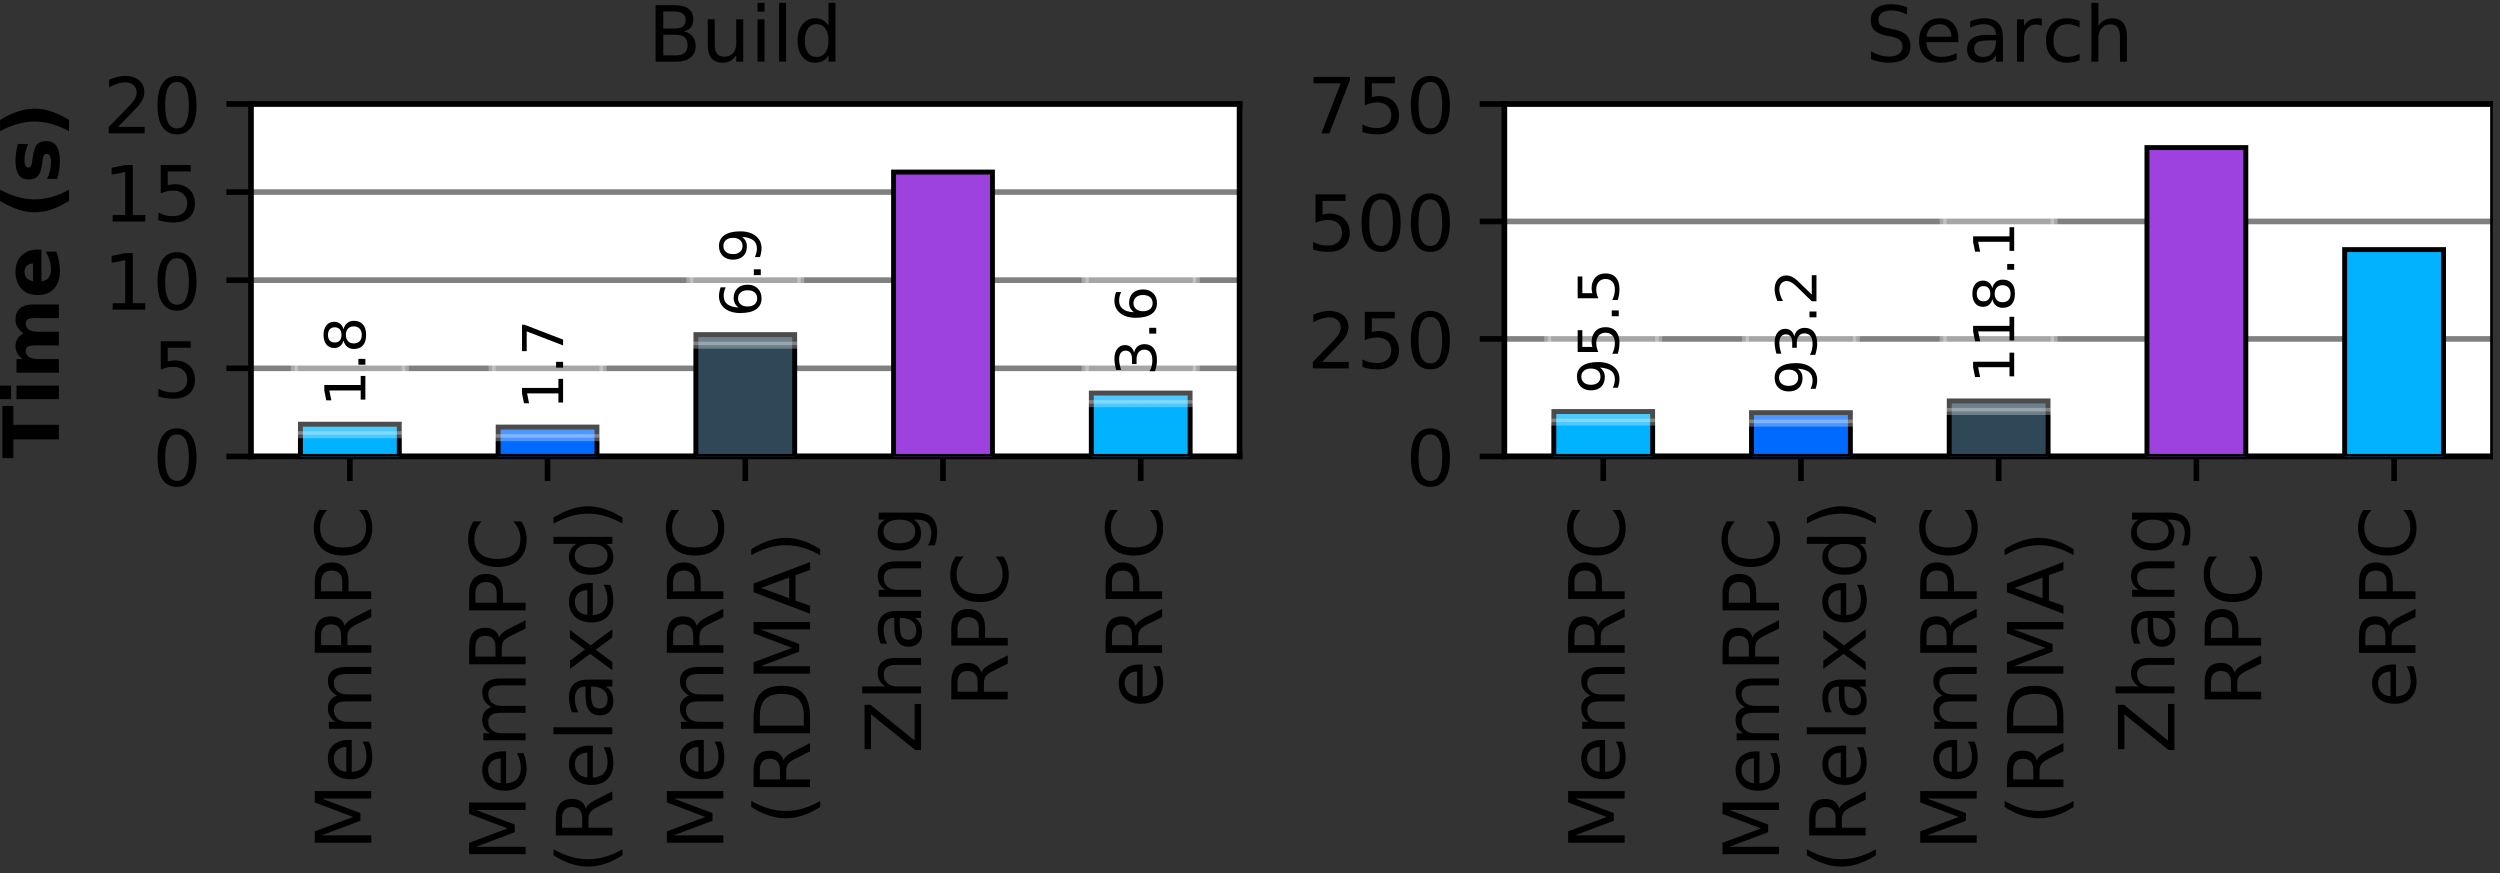 <?xml version="1.0" encoding="UTF-8"?>
<svg xmlns="http://www.w3.org/2000/svg" xmlns:xlink="http://www.w3.org/1999/xlink" width="355pt" height="124pt" viewBox="0 0 355 124" version="1.1">
<rect x="0" y="0" width="355" height="124" fill="#333333" stroke="none"/>
<defs>
<g>
<symbol overflow="visible" id="glyph0-0">
<path style="stroke:none;" d="M -8.02 -1.078 L -8.02 -2.695 L -2.562 -4.742 L -8.02 -6.797 L -8.02 -8.414 L 0 -8.414 L 0 -7.359 L -7.039 -7.359 L -1.539 -5.289 L -1.539 -4.203 L -7.039 -2.133 L 0 -2.133 L 0 -1.078 L -8.02 -1.078 "/>
</symbol>
<symbol overflow="visible" id="glyph0-1">
<path style="stroke:none;" d="M -3.258 -6.184 L -2.773 -6.184 L -2.773 -1.641 C -2.09 -1.684 -1.562 -1.883 -1.211 -2.254 C -0.859 -2.617 -0.684 -3.125 -0.684 -3.785 C -0.684 -4.156 -0.727 -4.531 -0.812 -4.883 C -0.902 -5.234 -1.047 -5.598 -1.242 -5.949 L -0.309 -5.949 C -0.152 -5.598 -0.031 -5.234 0.031 -4.863 C 0.098 -4.488 0.145 -4.102 0.145 -3.73 C 0.145 -2.762 -0.133 -2.004 -0.684 -1.441 C -1.23 -0.879 -1.992 -0.605 -2.949 -0.605 C -3.926 -0.605 -4.707 -0.867 -5.289 -1.398 C -5.863 -1.926 -6.16 -2.652 -6.16 -3.555 C -6.16 -4.367 -5.895 -5.004 -5.379 -5.477 C -4.852 -5.941 -4.148 -6.184 -3.258 -6.184 M -3.543 -5.191 C -4.082 -5.18 -4.512 -5.027 -4.84 -4.742 C -5.16 -4.445 -5.324 -4.047 -5.324 -3.562 C -5.324 -3.016 -5.16 -2.574 -4.852 -2.242 C -4.543 -1.914 -4.102 -1.715 -3.543 -1.672 L -3.543 -5.191 "/>
</symbol>
<symbol overflow="visible" id="glyph0-2">
<path style="stroke:none;" d="M -4.863 -5.719 C -5.301 -5.961 -5.621 -6.258 -5.84 -6.602 C -6.051 -6.941 -6.16 -7.348 -6.16 -7.82 C -6.16 -8.438 -5.941 -8.922 -5.5 -9.262 C -5.059 -9.602 -4.434 -9.777 -3.629 -9.777 L 0 -9.777 L 0 -8.789 L -3.598 -8.789 C -4.168 -8.789 -4.598 -8.68 -4.883 -8.48 C -5.16 -8.273 -5.301 -7.965 -5.301 -7.547 C -5.301 -7.027 -5.125 -6.621 -4.785 -6.324 C -4.445 -6.027 -3.98 -5.887 -3.398 -5.887 L 0 -5.887 L 0 -4.895 L -3.598 -4.895 C -4.168 -4.895 -4.598 -4.785 -4.883 -4.586 C -5.16 -4.379 -5.301 -4.059 -5.301 -3.641 C -5.301 -3.137 -5.125 -2.727 -4.785 -2.43 C -4.445 -2.133 -3.98 -1.992 -3.398 -1.992 L 0 -1.992 L 0 -1 L -6.016 -1 L -6.016 -1.992 L -5.082 -1.992 C -5.445 -2.211 -5.719 -2.484 -5.895 -2.805 C -6.07 -3.113 -6.16 -3.488 -6.16 -3.926 C -6.16 -4.367 -6.051 -4.73 -5.828 -5.039 C -5.609 -5.348 -5.281 -5.566 -4.863 -5.719 "/>
</symbol>
<symbol overflow="visible" id="glyph0-3">
<path style="stroke:none;" d="M -3.762 -4.883 C -3.676 -5.113 -3.508 -5.348 -3.258 -5.566 C -2.992 -5.785 -2.641 -6.008 -2.188 -6.227 L 0 -7.324 L 0 -6.16 L -2.059 -5.137 C -2.586 -4.871 -2.949 -4.609 -3.125 -4.367 C -3.301 -4.113 -3.387 -3.773 -3.387 -3.344 L -3.387 -2.168 L 0 -2.168 L 0 -1.078 L -8.02 -1.078 L -8.02 -3.531 C -8.02 -4.445 -7.82 -5.125 -7.445 -5.578 C -7.062 -6.027 -6.48 -6.258 -5.711 -6.258 C -5.203 -6.258 -4.773 -6.137 -4.445 -5.906 C -4.113 -5.664 -3.883 -5.324 -3.762 -4.883 M -7.129 -2.168 L -4.277 -2.168 L -4.277 -3.531 C -4.277 -4.047 -4.398 -4.445 -4.641 -4.707 C -4.883 -4.973 -5.234 -5.113 -5.711 -5.113 C -6.172 -5.113 -6.523 -4.973 -6.766 -4.707 C -7.008 -4.445 -7.129 -4.047 -7.129 -3.531 L -7.129 -2.168 "/>
</symbol>
<symbol overflow="visible" id="glyph0-4">
<path style="stroke:none;" d="M -7.129 -2.168 L -4.113 -2.168 L -4.113 -3.531 C -4.113 -4.035 -4.234 -4.422 -4.5 -4.695 C -4.762 -4.973 -5.137 -5.113 -5.621 -5.113 C -6.105 -5.113 -6.469 -4.973 -6.73 -4.695 C -6.996 -4.422 -7.129 -4.035 -7.129 -3.531 L -7.129 -2.168 M -8.02 -1.078 L -8.02 -3.531 C -8.02 -4.422 -7.809 -5.105 -7.402 -5.566 C -6.996 -6.027 -6.402 -6.258 -5.621 -6.258 C -4.828 -6.258 -4.223 -6.027 -3.828 -5.566 C -3.422 -5.105 -3.223 -4.422 -3.223 -3.531 L -3.223 -2.168 L 0 -2.168 L 0 -1.078 L -8.02 -1.078 "/>
</symbol>
<symbol overflow="visible" id="glyph0-5">
<path style="stroke:none;" d="M -7.402 -7.086 L -6.258 -7.086 C -6.59 -6.711 -6.844 -6.324 -7.02 -5.906 C -7.184 -5.488 -7.27 -5.059 -7.27 -4.598 C -7.27 -3.676 -6.984 -2.969 -6.426 -2.484 C -5.863 -2.004 -5.059 -1.762 -4.004 -1.762 C -2.949 -1.762 -2.133 -2.004 -1.574 -2.484 C -1.012 -2.969 -0.738 -3.676 -0.738 -4.598 C -0.738 -5.059 -0.812 -5.488 -0.988 -5.906 C -1.156 -6.324 -1.406 -6.711 -1.75 -7.086 L -0.617 -7.086 C -0.352 -6.699 -0.164 -6.293 -0.043 -5.875 C 0.078 -5.457 0.145 -5.004 0.145 -4.531 C 0.145 -3.32 -0.219 -2.363 -0.957 -1.66 C -1.695 -0.957 -2.707 -0.617 -4.004 -0.617 C -5.289 -0.617 -6.305 -0.957 -7.051 -1.66 C -7.789 -2.363 -8.16 -3.32 -8.16 -4.531 C -8.16 -5.016 -8.098 -5.469 -7.977 -5.887 C -7.844 -6.305 -7.656 -6.711 -7.402 -7.086 "/>
</symbol>
<symbol overflow="visible" id="glyph0-6">
<path style="stroke:none;" d="M -8.348 -3.41 C -7.512 -2.926 -6.699 -2.574 -5.895 -2.344 C -5.094 -2.102 -4.277 -1.992 -3.453 -1.992 C -2.617 -1.992 -1.805 -2.102 -1 -2.344 C -0.188 -2.574 0.617 -2.926 1.441 -3.41 L 1.441 -2.551 C 0.594 -2.012 -0.219 -1.605 -1.035 -1.344 C -1.848 -1.078 -2.652 -0.945 -3.453 -0.945 C -4.246 -0.945 -5.051 -1.078 -5.863 -1.344 C -6.676 -1.605 -7.504 -2.004 -8.348 -2.551 L -8.348 -3.41 "/>
</symbol>
<symbol overflow="visible" id="glyph0-7">
<path style="stroke:none;" d="M -8.359 -1.035 L -8.359 -2.023 L 0 -2.023 L 0 -1.035 L -8.359 -1.035 "/>
</symbol>
<symbol overflow="visible" id="glyph0-8">
<path style="stroke:none;" d="M -3.023 -3.773 C -3.023 -2.969 -2.926 -2.422 -2.75 -2.113 C -2.562 -1.805 -2.254 -1.648 -1.816 -1.648 C -1.465 -1.648 -1.176 -1.762 -0.98 -1.992 C -0.77 -2.223 -0.672 -2.539 -0.672 -2.938 C -0.672 -3.488 -0.859 -3.926 -1.254 -4.258 C -1.641 -4.586 -2.156 -4.754 -2.805 -4.754 L -3.023 -4.754 L -3.023 -3.773 M -3.434 -5.742 L 0 -5.742 L 0 -4.754 L -0.914 -4.754 C -0.539 -4.52 -0.273 -4.234 -0.109 -3.906 C 0.055 -3.574 0.145 -3.156 0.145 -2.672 C 0.145 -2.059 -0.023 -1.562 -0.363 -1.199 C -0.703 -0.836 -1.164 -0.66 -1.75 -0.66 C -2.422 -0.66 -2.926 -0.879 -3.277 -1.344 C -3.617 -1.793 -3.797 -2.465 -3.797 -3.367 L -3.797 -4.754 L -3.895 -4.754 C -4.344 -4.754 -4.695 -4.598 -4.949 -4.301 C -5.191 -4.004 -5.324 -3.586 -5.324 -3.047 C -5.324 -2.695 -5.281 -2.363 -5.191 -2.035 C -5.105 -1.703 -4.984 -1.398 -4.828 -1.102 L -5.742 -1.102 C -5.875 -1.453 -5.984 -1.805 -6.051 -2.145 C -6.117 -2.484 -6.16 -2.816 -6.16 -3.145 C -6.16 -4.016 -5.93 -4.664 -5.477 -5.094 C -5.027 -5.523 -4.344 -5.742 -3.434 -5.742 "/>
</symbol>
<symbol overflow="visible" id="glyph0-9">
<path style="stroke:none;" d="M -6.016 -6.039 L -3.09 -3.859 L 0 -6.148 L 0 -4.984 L -2.363 -3.234 L 0 -1.484 L 0 -0.32 L -3.145 -2.652 L -6.016 -0.516 L -6.016 -1.684 L -3.871 -3.277 L -6.016 -4.871 L -6.016 -6.039 "/>
</symbol>
<symbol overflow="visible" id="glyph0-10">
<path style="stroke:none;" d="M -5.105 -4.992 L -8.359 -4.992 L -8.359 -5.984 L 0 -5.984 L 0 -4.992 L -0.902 -4.992 C -0.539 -4.785 -0.273 -4.52 -0.109 -4.203 C 0.055 -3.883 0.145 -3.508 0.145 -3.07 C 0.145 -2.344 -0.145 -1.75 -0.715 -1.285 C -1.285 -0.824 -2.059 -0.605 -3.004 -0.605 C -3.949 -0.605 -4.707 -0.824 -5.289 -1.285 C -5.863 -1.75 -6.16 -2.344 -6.16 -3.07 C -6.16 -3.508 -6.07 -3.883 -5.895 -4.203 C -5.719 -4.52 -5.457 -4.785 -5.105 -4.992 M -3.004 -1.629 C -2.277 -1.629 -1.703 -1.77 -1.285 -2.066 C -0.867 -2.363 -0.672 -2.781 -0.672 -3.312 C -0.672 -3.828 -0.867 -4.234 -1.285 -4.543 C -1.703 -4.84 -2.277 -4.992 -3.004 -4.992 C -3.73 -4.992 -4.289 -4.84 -4.707 -4.543 C -5.125 -4.234 -5.336 -3.828 -5.336 -3.312 C -5.336 -2.781 -5.125 -2.363 -4.707 -2.066 C -4.289 -1.77 -3.73 -1.629 -3.004 -1.629 "/>
</symbol>
<symbol overflow="visible" id="glyph0-11">
<path style="stroke:none;" d="M -8.348 -0.879 L -8.348 -1.738 C -7.504 -2.266 -6.676 -2.672 -5.863 -2.938 C -5.051 -3.199 -4.246 -3.344 -3.453 -3.344 C -2.652 -3.344 -1.848 -3.199 -1.035 -2.938 C -0.219 -2.672 0.594 -2.266 1.441 -1.738 L 1.441 -0.879 C 0.617 -1.352 -0.188 -1.703 -1 -1.945 C -1.805 -2.18 -2.617 -2.301 -3.453 -2.301 C -4.277 -2.301 -5.094 -2.18 -5.895 -1.945 C -6.699 -1.703 -7.512 -1.352 -8.348 -0.879 "/>
</symbol>
<symbol overflow="visible" id="glyph0-12">
<path style="stroke:none;" d="M -7.129 -2.168 L -0.891 -2.168 L -0.891 -3.477 C -0.891 -4.574 -1.133 -5.391 -1.641 -5.906 C -2.145 -6.414 -2.938 -6.676 -4.016 -6.676 C -5.094 -6.676 -5.875 -6.414 -6.379 -5.906 C -6.875 -5.391 -7.129 -4.574 -7.129 -3.477 L -7.129 -2.168 M -8.02 -1.078 L -8.02 -3.312 C -8.02 -4.863 -7.688 -6.008 -7.051 -6.73 C -6.402 -7.457 -5.391 -7.82 -4.016 -7.82 C -2.629 -7.82 -1.617 -7.445 -0.969 -6.723 C -0.32 -5.996 0 -4.852 0 -3.312 L 0 -1.078 L -8.02 -1.078 "/>
</symbol>
<symbol overflow="visible" id="glyph0-13">
<path style="stroke:none;" d="M -6.953 -3.762 L -2.961 -2.289 L -2.961 -5.234 L -6.953 -3.762 M -8.02 -3.145 L -8.02 -4.379 L 0 -7.438 L 0 -6.305 L -2.059 -5.578 L -2.059 -1.957 L 0 -1.23 L 0 -0.09 L -8.02 -3.145 "/>
</symbol>
<symbol overflow="visible" id="glyph0-14">
<path style="stroke:none;" d="M -8.02 -0.617 L -8.02 -6.918 L -7.195 -6.918 L -0.914 -1.848 L -0.914 -7.039 L 0 -7.039 L 0 -0.496 L -0.824 -0.496 L -7.105 -5.566 L -7.105 -0.617 L -8.02 -0.617 "/>
</symbol>
<symbol overflow="visible" id="glyph0-15">
<path style="stroke:none;" d="M -3.629 -6.039 L 0 -6.039 L 0 -5.051 L -3.598 -5.051 C -4.168 -5.051 -4.586 -4.93 -4.871 -4.707 C -5.16 -4.488 -5.301 -4.156 -5.301 -3.719 C -5.301 -3.18 -5.125 -2.762 -4.785 -2.453 C -4.445 -2.145 -3.98 -1.992 -3.398 -1.992 L 0 -1.992 L 0 -1 L -8.359 -1 L -8.359 -1.992 L -5.082 -1.992 C -5.434 -2.223 -5.711 -2.496 -5.887 -2.828 C -6.062 -3.145 -6.16 -3.52 -6.16 -3.938 C -6.16 -4.621 -5.941 -5.148 -5.512 -5.5 C -5.082 -5.852 -4.453 -6.039 -3.629 -6.039 "/>
</symbol>
<symbol overflow="visible" id="glyph0-16">
<path style="stroke:none;" d="M -3.629 -6.039 L 0 -6.039 L 0 -5.051 L -3.598 -5.051 C -4.168 -5.051 -4.586 -4.93 -4.871 -4.707 C -5.16 -4.488 -5.301 -4.156 -5.301 -3.719 C -5.301 -3.18 -5.125 -2.762 -4.785 -2.453 C -4.445 -2.145 -3.98 -1.992 -3.398 -1.992 L 0 -1.992 L 0 -1 L -6.016 -1 L -6.016 -1.992 L -5.082 -1.992 C -5.434 -2.223 -5.711 -2.496 -5.887 -2.828 C -6.062 -3.145 -6.16 -3.52 -6.16 -3.938 C -6.16 -4.621 -5.941 -5.148 -5.512 -5.5 C -5.082 -5.852 -4.453 -6.039 -3.629 -6.039 "/>
</symbol>
<symbol overflow="visible" id="glyph0-17">
<path style="stroke:none;" d="M -3.078 -4.992 C -3.785 -4.992 -4.344 -4.84 -4.742 -4.555 C -5.137 -4.258 -5.336 -3.84 -5.336 -3.312 C -5.336 -2.781 -5.137 -2.363 -4.742 -2.066 C -4.344 -1.77 -3.785 -1.629 -3.078 -1.629 C -2.363 -1.629 -1.816 -1.77 -1.418 -2.066 C -1.023 -2.363 -0.824 -2.781 -0.824 -3.312 C -0.824 -3.84 -1.023 -4.258 -1.418 -4.555 C -1.816 -4.84 -2.363 -4.992 -3.078 -4.992 M -0.746 -5.984 C 0.266 -5.984 1.023 -5.754 1.527 -5.301 C 2.023 -4.84 2.277 -4.148 2.277 -3.211 C 2.277 -2.859 2.242 -2.539 2.199 -2.234 C 2.145 -1.926 2.066 -1.617 1.957 -1.332 L 1 -1.332 C 1.156 -1.617 1.266 -1.902 1.344 -2.188 C 1.418 -2.477 1.465 -2.762 1.465 -3.059 C 1.465 -3.695 1.285 -4.18 0.957 -4.512 C 0.617 -4.828 0.109 -4.992 -0.57 -4.992 L -1.055 -4.992 C -0.703 -4.785 -0.441 -4.52 -0.266 -4.203 C -0.09 -3.883 0 -3.508 0 -3.07 C 0 -2.32 -0.273 -1.727 -0.836 -1.277 C -1.398 -0.824 -2.145 -0.605 -3.078 -0.605 C -4.004 -0.605 -4.754 -0.824 -5.312 -1.277 C -5.875 -1.727 -6.16 -2.32 -6.16 -3.07 C -6.16 -3.508 -6.07 -3.883 -5.895 -4.203 C -5.719 -4.52 -5.457 -4.785 -5.105 -4.992 L -6.016 -4.992 L -6.016 -5.984 L -0.746 -5.984 "/>
</symbol>
<symbol overflow="visible" id="glyph1-0">
<path style="stroke:none;" d="M 3.496 -7.305 C 2.938 -7.305 2.52 -7.027 2.234 -6.48 C 1.945 -5.93 1.816 -5.105 1.816 -4.004 C 1.816 -2.902 1.945 -2.078 2.234 -1.527 C 2.52 -0.98 2.938 -0.703 3.496 -0.703 C 4.059 -0.703 4.477 -0.98 4.762 -1.527 C 5.039 -2.078 5.18 -2.902 5.18 -4.004 C 5.18 -5.105 5.039 -5.93 4.762 -6.48 C 4.477 -7.027 4.059 -7.305 3.496 -7.305 M 3.496 -8.16 C 4.391 -8.16 5.07 -7.801 5.555 -7.094 C 6.027 -6.379 6.27 -5.348 6.27 -4.004 C 6.27 -2.652 6.027 -1.617 5.555 -0.914 C 5.07 -0.211 4.391 0.145 3.496 0.145 C 2.598 0.145 1.902 -0.211 1.43 -0.914 C 0.957 -1.617 0.727 -2.652 0.727 -4.004 C 0.727 -5.348 0.957 -6.379 1.43 -7.094 C 1.902 -7.801 2.598 -8.16 3.496 -8.16 "/>
</symbol>
<symbol overflow="visible" id="glyph1-1">
<path style="stroke:none;" d="M 1.188 -8.02 L 5.445 -8.02 L 5.445 -7.105 L 2.18 -7.105 L 2.18 -5.137 C 2.332 -5.191 2.496 -5.234 2.652 -5.258 C 2.805 -5.281 2.969 -5.301 3.125 -5.301 C 4.016 -5.301 4.719 -5.051 5.246 -4.566 C 5.773 -4.07 6.039 -3.41 6.039 -2.574 C 6.039 -1.703 5.766 -1.035 5.227 -0.562 C 4.688 -0.09 3.926 0.145 2.961 0.145 C 2.617 0.145 2.277 0.109 1.926 0.066 C 1.574 0.012 1.223 -0.066 0.848 -0.188 L 0.848 -1.277 C 1.164 -1.102 1.496 -0.969 1.848 -0.879 C 2.188 -0.793 2.551 -0.758 2.938 -0.758 C 3.555 -0.758 4.047 -0.914 4.41 -1.242 C 4.762 -1.574 4.949 -2.012 4.949 -2.574 C 4.949 -3.125 4.762 -3.562 4.41 -3.895 C 4.047 -4.223 3.555 -4.391 2.938 -4.391 C 2.652 -4.391 2.355 -4.355 2.066 -4.289 C 1.781 -4.223 1.484 -4.125 1.188 -3.992 L 1.188 -8.02 "/>
</symbol>
<symbol overflow="visible" id="glyph1-2">
<path style="stroke:none;" d="M 1.363 -0.914 L 3.137 -0.914 L 3.137 -7.027 L 1.211 -6.645 L 1.211 -7.633 L 3.125 -8.02 L 4.215 -8.02 L 4.215 -0.914 L 5.984 -0.914 L 5.984 0 L 1.363 0 L 1.363 -0.914 "/>
</symbol>
<symbol overflow="visible" id="glyph1-3">
<path style="stroke:none;" d="M 2.113 -0.914 L 5.895 -0.914 L 5.895 0 L 0.805 0 L 0.805 -0.914 C 1.211 -1.332 1.77 -1.902 2.484 -2.629 C 3.191 -3.344 3.641 -3.805 3.828 -4.016 C 4.18 -4.398 4.422 -4.73 4.555 -5.004 C 4.688 -5.27 4.762 -5.543 4.762 -5.809 C 4.762 -6.227 4.609 -6.578 4.312 -6.844 C 4.016 -7.105 3.629 -7.25 3.145 -7.25 C 2.805 -7.25 2.441 -7.184 2.066 -7.074 C 1.695 -6.953 1.285 -6.777 0.859 -6.535 L 0.859 -7.633 C 1.297 -7.809 1.703 -7.941 2.078 -8.031 C 2.453 -8.117 2.805 -8.16 3.125 -8.16 C 3.949 -8.16 4.609 -7.953 5.105 -7.535 C 5.598 -7.117 5.852 -6.566 5.852 -5.875 C 5.852 -5.543 5.785 -5.227 5.664 -4.938 C 5.543 -4.641 5.324 -4.289 4.992 -3.895 C 4.906 -3.785 4.621 -3.488 4.137 -2.992 C 3.652 -2.496 2.98 -1.805 2.113 -0.914 "/>
</symbol>
<symbol overflow="visible" id="glyph1-4">
<path style="stroke:none;" d="M 2.168 -3.828 L 2.168 -0.891 L 3.906 -0.891 C 4.488 -0.891 4.918 -1.012 5.203 -1.254 C 5.477 -1.496 5.621 -1.859 5.621 -2.363 C 5.621 -2.859 5.477 -3.223 5.203 -3.465 C 4.918 -3.707 4.488 -3.828 3.906 -3.828 L 2.168 -3.828 M 2.168 -7.129 L 2.168 -4.707 L 3.773 -4.707 C 4.301 -4.707 4.688 -4.809 4.949 -5.004 C 5.215 -5.203 5.348 -5.5 5.348 -5.918 C 5.348 -6.312 5.215 -6.621 4.949 -6.82 C 4.688 -7.02 4.301 -7.129 3.773 -7.129 L 2.168 -7.129 M 1.078 -8.02 L 3.852 -8.02 C 4.676 -8.02 5.312 -7.844 5.766 -7.504 C 6.203 -7.148 6.434 -6.664 6.434 -6.039 C 6.434 -5.543 6.312 -5.148 6.082 -4.863 C 5.852 -4.574 5.523 -4.391 5.082 -4.324 C 5.609 -4.203 6.027 -3.961 6.324 -3.598 C 6.609 -3.234 6.766 -2.781 6.766 -2.242 C 6.766 -1.52 6.512 -0.969 6.027 -0.582 C 5.543 -0.188 4.852 0 3.961 0 L 1.078 0 L 1.078 -8.02 "/>
</symbol>
<symbol overflow="visible" id="glyph1-5">
<path style="stroke:none;" d="M 0.934 -2.375 L 0.934 -6.016 L 1.926 -6.016 L 1.926 -2.41 C 1.926 -1.836 2.035 -1.418 2.254 -1.133 C 2.477 -0.848 2.805 -0.703 3.258 -0.703 C 3.785 -0.703 4.215 -0.867 4.52 -1.211 C 4.828 -1.551 4.984 -2.012 4.984 -2.605 L 4.984 -6.016 L 5.973 -6.016 L 5.973 0 L 4.984 0 L 4.984 -0.926 C 4.742 -0.551 4.453 -0.285 4.148 -0.109 C 3.828 0.055 3.465 0.145 3.047 0.145 C 2.355 0.145 1.824 -0.066 1.473 -0.496 C 1.109 -0.914 0.934 -1.539 0.934 -2.375 M 3.422 -6.16 L 3.422 -6.16 "/>
</symbol>
<symbol overflow="visible" id="glyph1-6">
<path style="stroke:none;" d="M 1.035 -6.016 L 2.023 -6.016 L 2.023 0 L 1.035 0 L 1.035 -6.016 M 1.035 -8.359 L 2.023 -8.359 L 2.023 -7.105 L 1.035 -7.105 L 1.035 -8.359 "/>
</symbol>
<symbol overflow="visible" id="glyph1-7">
<path style="stroke:none;" d="M 1.035 -8.359 L 2.023 -8.359 L 2.023 0 L 1.035 0 L 1.035 -8.359 "/>
</symbol>
<symbol overflow="visible" id="glyph1-8">
<path style="stroke:none;" d="M 4.992 -5.105 L 4.992 -8.359 L 5.984 -8.359 L 5.984 0 L 4.992 0 L 4.992 -0.902 C 4.785 -0.539 4.52 -0.273 4.203 -0.109 C 3.883 0.055 3.508 0.145 3.07 0.145 C 2.344 0.145 1.75 -0.145 1.285 -0.715 C 0.824 -1.285 0.605 -2.059 0.605 -3.004 C 0.605 -3.949 0.824 -4.707 1.285 -5.289 C 1.75 -5.863 2.344 -6.16 3.07 -6.16 C 3.508 -6.16 3.883 -6.07 4.203 -5.895 C 4.52 -5.719 4.785 -5.457 4.992 -5.105 M 1.629 -3.004 C 1.629 -2.277 1.77 -1.703 2.066 -1.285 C 2.363 -0.867 2.781 -0.672 3.312 -0.672 C 3.828 -0.672 4.234 -0.867 4.543 -1.285 C 4.84 -1.703 4.992 -2.277 4.992 -3.004 C 4.992 -3.73 4.84 -4.289 4.543 -4.707 C 4.234 -5.125 3.828 -5.336 3.312 -5.336 C 2.781 -5.336 2.363 -5.125 2.066 -4.707 C 1.77 -4.289 1.629 -3.73 1.629 -3.004 "/>
</symbol>
<symbol overflow="visible" id="glyph1-9">
<path style="stroke:none;" d="M 0.902 -8.02 L 6.062 -8.02 L 6.062 -7.559 L 3.145 0 L 2.012 0 L 4.754 -7.105 L 0.902 -7.105 L 0.902 -8.02 "/>
</symbol>
<symbol overflow="visible" id="glyph1-10">
<path style="stroke:none;" d="M 5.887 -7.754 L 5.887 -6.699 C 5.469 -6.898 5.082 -7.039 4.719 -7.141 C 4.344 -7.227 3.992 -7.281 3.664 -7.281 C 3.07 -7.281 2.605 -7.16 2.289 -6.941 C 1.969 -6.711 1.816 -6.379 1.816 -5.961 C 1.816 -5.609 1.914 -5.336 2.133 -5.16 C 2.344 -4.973 2.75 -4.828 3.344 -4.719 L 4.004 -4.586 C 4.809 -4.434 5.402 -4.156 5.785 -3.773 C 6.172 -3.379 6.367 -2.859 6.367 -2.211 C 6.367 -1.43 6.105 -0.848 5.59 -0.449 C 5.059 -0.055 4.301 0.145 3.301 0.145 C 2.914 0.145 2.508 0.098 2.078 0.023 C 1.648 -0.055 1.211 -0.176 0.758 -0.352 L 0.758 -1.473 C 1.199 -1.223 1.629 -1.035 2.047 -0.914 C 2.465 -0.781 2.883 -0.727 3.301 -0.727 C 3.914 -0.727 4.391 -0.848 4.73 -1.09 C 5.059 -1.332 5.234 -1.672 5.234 -2.133 C 5.234 -2.531 5.113 -2.84 4.871 -3.059 C 4.633 -3.277 4.234 -3.441 3.684 -3.555 L 3.023 -3.684 C 2.211 -3.84 1.629 -4.094 1.266 -4.445 C 0.902 -4.785 0.727 -5.258 0.727 -5.875 C 0.727 -6.578 0.969 -7.141 1.473 -7.547 C 1.969 -7.953 2.66 -8.16 3.543 -8.16 C 3.914 -8.16 4.289 -8.129 4.688 -8.062 C 5.07 -7.996 5.469 -7.887 5.887 -7.754 "/>
</symbol>
<symbol overflow="visible" id="glyph1-11">
<path style="stroke:none;" d="M 6.184 -3.258 L 6.184 -2.773 L 1.641 -2.773 C 1.684 -2.09 1.883 -1.562 2.254 -1.211 C 2.617 -0.859 3.125 -0.684 3.785 -0.684 C 4.156 -0.684 4.531 -0.727 4.883 -0.812 C 5.234 -0.902 5.598 -1.047 5.949 -1.242 L 5.949 -0.309 C 5.598 -0.152 5.234 -0.031 4.863 0.031 C 4.488 0.098 4.102 0.145 3.73 0.145 C 2.762 0.145 2.004 -0.133 1.441 -0.684 C 0.879 -1.23 0.605 -1.992 0.605 -2.949 C 0.605 -3.926 0.867 -4.707 1.398 -5.289 C 1.926 -5.863 2.652 -6.16 3.555 -6.16 C 4.367 -6.16 5.004 -5.895 5.477 -5.379 C 5.941 -4.852 6.184 -4.148 6.184 -3.258 M 5.191 -3.543 C 5.18 -4.082 5.027 -4.512 4.742 -4.84 C 4.445 -5.16 4.047 -5.324 3.562 -5.324 C 3.016 -5.324 2.574 -5.16 2.242 -4.852 C 1.914 -4.543 1.715 -4.102 1.672 -3.543 L 5.191 -3.543 "/>
</symbol>
<symbol overflow="visible" id="glyph1-12">
<path style="stroke:none;" d="M 3.773 -3.023 C 2.969 -3.023 2.422 -2.926 2.113 -2.75 C 1.805 -2.562 1.648 -2.254 1.648 -1.816 C 1.648 -1.465 1.762 -1.176 1.992 -0.98 C 2.223 -0.77 2.539 -0.672 2.938 -0.672 C 3.488 -0.672 3.926 -0.859 4.258 -1.254 C 4.586 -1.641 4.754 -2.156 4.754 -2.805 L 4.754 -3.023 L 3.773 -3.023 M 5.742 -3.434 L 5.742 0 L 4.754 0 L 4.754 -0.914 C 4.52 -0.539 4.234 -0.273 3.906 -0.109 C 3.574 0.055 3.156 0.145 2.672 0.145 C 2.059 0.145 1.562 -0.023 1.199 -0.363 C 0.836 -0.703 0.66 -1.164 0.66 -1.75 C 0.66 -2.422 0.879 -2.926 1.344 -3.277 C 1.793 -3.617 2.465 -3.797 3.367 -3.797 L 4.754 -3.797 L 4.754 -3.895 C 4.754 -4.344 4.598 -4.695 4.301 -4.949 C 4.004 -5.191 3.586 -5.324 3.047 -5.324 C 2.695 -5.324 2.363 -5.281 2.035 -5.191 C 1.703 -5.105 1.398 -4.984 1.102 -4.828 L 1.102 -5.742 C 1.453 -5.875 1.805 -5.984 2.145 -6.051 C 2.484 -6.117 2.816 -6.16 3.145 -6.16 C 4.016 -6.16 4.664 -5.93 5.094 -5.477 C 5.523 -5.027 5.742 -4.344 5.742 -3.434 "/>
</symbol>
<symbol overflow="visible" id="glyph1-13">
<path style="stroke:none;" d="M 4.52 -5.094 C 4.41 -5.16 4.289 -5.203 4.156 -5.234 C 4.027 -5.258 3.883 -5.281 3.73 -5.281 C 3.168 -5.281 2.738 -5.094 2.441 -4.73 C 2.133 -4.367 1.992 -3.852 1.992 -3.168 L 1.992 0 L 1 0 L 1 -6.016 L 1.992 -6.016 L 1.992 -5.082 C 2.188 -5.445 2.465 -5.719 2.793 -5.895 C 3.125 -6.07 3.531 -6.16 4.016 -6.16 C 4.082 -6.16 4.156 -6.148 4.246 -6.148 C 4.324 -6.137 4.41 -6.129 4.52 -6.105 L 4.52 -5.094 "/>
</symbol>
<symbol overflow="visible" id="glyph1-14">
<path style="stroke:none;" d="M 5.367 -5.785 L 5.367 -4.863 C 5.082 -5.016 4.809 -5.125 4.52 -5.203 C 4.234 -5.281 3.961 -5.324 3.676 -5.324 C 3.035 -5.324 2.531 -5.113 2.18 -4.707 C 1.824 -4.301 1.648 -3.73 1.648 -3.004 C 1.648 -2.266 1.824 -1.695 2.18 -1.285 C 2.531 -0.879 3.035 -0.684 3.676 -0.684 C 3.961 -0.684 4.234 -0.715 4.52 -0.793 C 4.809 -0.867 5.082 -0.988 5.367 -1.145 L 5.367 -0.23 C 5.082 -0.098 4.797 0 4.512 0.055 C 4.215 0.109 3.895 0.145 3.562 0.145 C 2.66 0.145 1.938 -0.133 1.406 -0.703 C 0.867 -1.266 0.605 -2.035 0.605 -3.004 C 0.605 -3.98 0.867 -4.754 1.406 -5.312 C 1.945 -5.875 2.684 -6.16 3.629 -6.16 C 3.938 -6.16 4.234 -6.129 4.52 -6.062 C 4.809 -5.996 5.094 -5.906 5.367 -5.785 "/>
</symbol>
<symbol overflow="visible" id="glyph1-15">
<path style="stroke:none;" d="M 6.039 -3.629 L 6.039 0 L 5.051 0 L 5.051 -3.598 C 5.051 -4.168 4.93 -4.586 4.707 -4.871 C 4.488 -5.16 4.156 -5.301 3.719 -5.301 C 3.18 -5.301 2.762 -5.125 2.453 -4.785 C 2.145 -4.445 1.992 -3.98 1.992 -3.398 L 1.992 0 L 1 0 L 1 -8.359 L 1.992 -8.359 L 1.992 -5.082 C 2.223 -5.434 2.496 -5.711 2.828 -5.887 C 3.145 -6.062 3.52 -6.16 3.938 -6.16 C 4.621 -6.16 5.148 -5.941 5.5 -5.512 C 5.852 -5.082 6.039 -4.453 6.039 -3.629 "/>
</symbol>
<symbol overflow="visible" id="glyph2-0">
<path style="stroke:none;" d="M -8.02 -0.055 L -8.02 -7.445 L -6.457 -7.445 L -6.457 -4.785 L 0 -4.785 L 0 -2.719 L -6.457 -2.719 L -6.457 -0.055 L -8.02 -0.055 "/>
</symbol>
<symbol overflow="visible" id="glyph2-1">
<path style="stroke:none;" d="M -6.016 -0.926 L -6.016 -2.848 L 0 -2.848 L 0 -0.926 L -6.016 -0.926 M -8.359 -0.926 L -8.359 -2.848 L -6.785 -2.848 L -6.785 -0.926 L -8.359 -0.926 "/>
</symbol>
<symbol overflow="visible" id="glyph2-2">
<path style="stroke:none;" d="M -5.016 -6.5 C -5.391 -6.742 -5.664 -7.027 -5.863 -7.359 C -6.062 -7.688 -6.16 -8.062 -6.16 -8.469 C -6.16 -9.152 -5.941 -9.68 -5.523 -10.043 C -5.094 -10.406 -4.477 -10.594 -3.664 -10.594 L 0 -10.594 L 0 -8.656 L -3.137 -8.656 C -3.18 -8.656 -3.234 -8.668 -3.277 -8.668 C -3.32 -8.668 -3.398 -8.668 -3.496 -8.668 C -3.914 -8.668 -4.223 -8.602 -4.422 -8.48 C -4.609 -8.348 -4.707 -8.152 -4.707 -7.875 C -4.707 -7.504 -4.555 -7.227 -4.258 -7.027 C -3.949 -6.832 -3.52 -6.723 -2.961 -6.723 L 0 -6.723 L 0 -4.785 L -3.137 -4.785 C -3.797 -4.785 -4.223 -4.719 -4.422 -4.609 C -4.609 -4.5 -4.707 -4.289 -4.707 -4.004 C -4.707 -3.629 -4.555 -3.344 -4.258 -3.145 C -3.949 -2.949 -3.52 -2.848 -2.961 -2.848 L 0 -2.848 L 0 -0.914 L -6.016 -0.914 L -6.016 -2.848 L -5.137 -2.848 C -5.469 -3.078 -5.719 -3.355 -5.895 -3.664 C -6.07 -3.973 -6.16 -4.301 -6.16 -4.676 C -6.16 -5.082 -6.051 -5.445 -5.852 -5.766 C -5.652 -6.082 -5.367 -6.324 -5.016 -6.5 "/>
</symbol>
<symbol overflow="visible" id="glyph2-3">
<path style="stroke:none;" d="M -3.023 -6.93 L -2.477 -6.93 L -2.477 -2.43 C -2.023 -2.477 -1.684 -2.641 -1.465 -2.926 C -1.23 -3.199 -1.121 -3.586 -1.121 -4.094 C -1.121 -4.488 -1.176 -4.906 -1.297 -5.336 C -1.418 -5.754 -1.605 -6.191 -1.848 -6.645 L -0.363 -6.645 C -0.188 -6.184 -0.066 -5.73 0.012 -5.281 C 0.098 -4.816 0.145 -4.367 0.145 -3.914 C 0.145 -2.828 -0.133 -1.98 -0.684 -1.375 C -1.23 -0.77 -2.004 -0.473 -3.004 -0.473 C -3.98 -0.473 -4.754 -0.77 -5.312 -1.363 C -5.875 -1.957 -6.16 -2.773 -6.16 -3.805 C -6.16 -4.754 -5.875 -5.5 -5.301 -6.07 C -4.73 -6.645 -3.973 -6.93 -3.023 -6.93 M -3.664 -4.949 C -4.027 -4.949 -4.324 -4.84 -4.543 -4.633 C -4.762 -4.41 -4.883 -4.137 -4.883 -3.797 C -4.883 -3.422 -4.773 -3.113 -4.566 -2.883 C -4.355 -2.652 -4.059 -2.508 -3.664 -2.453 L -3.664 -4.949 "/>
</symbol>
<symbol overflow="visible" id="glyph2-4">
<path style="stroke:none;" d=""/>
</symbol>
<symbol overflow="visible" id="glyph2-5">
<path style="stroke:none;" d="M 1.441 -4.148 L 1.441 -2.551 C 0.551 -2.004 -0.285 -1.594 -1.078 -1.332 C -1.871 -1.066 -2.652 -0.945 -3.441 -0.945 C -4.223 -0.945 -5.016 -1.078 -5.82 -1.344 C -6.621 -1.605 -7.469 -2.004 -8.348 -2.551 L -8.348 -4.148 C -7.492 -3.684 -6.664 -3.332 -5.852 -3.113 C -5.039 -2.883 -4.246 -2.773 -3.453 -2.773 C -2.66 -2.773 -1.859 -2.883 -1.047 -3.113 C -0.23 -3.332 0.582 -3.684 1.441 -4.148 "/>
</symbol>
<symbol overflow="visible" id="glyph2-6">
<path style="stroke:none;" d="M -5.828 -5.621 L -4.367 -5.621 C -4.531 -5.203 -4.664 -4.809 -4.754 -4.434 C -4.84 -4.047 -4.883 -3.684 -4.883 -3.344 C -4.883 -2.969 -4.828 -2.707 -4.742 -2.531 C -4.652 -2.355 -4.512 -2.266 -4.324 -2.266 C -4.168 -2.266 -4.047 -2.332 -3.973 -2.465 C -3.883 -2.598 -3.828 -2.84 -3.785 -3.191 L -3.738 -3.531 C -3.609 -4.512 -3.41 -5.172 -3.125 -5.512 C -2.84 -5.852 -2.387 -6.027 -1.77 -6.027 C -1.133 -6.027 -0.648 -5.785 -0.328 -5.312 C -0.012 -4.84 0.145 -4.137 0.145 -3.199 C 0.145 -2.805 0.109 -2.387 0.055 -1.969 C 0 -1.539 -0.09 -1.102 -0.219 -0.66 L -1.684 -0.66 C -1.484 -1.035 -1.344 -1.43 -1.254 -1.836 C -1.164 -2.234 -1.121 -2.652 -1.121 -3.07 C -1.121 -3.441 -1.164 -3.719 -1.277 -3.914 C -1.375 -4.102 -1.527 -4.203 -1.738 -4.203 C -1.914 -4.203 -2.035 -4.137 -2.121 -4.004 C -2.211 -3.871 -2.277 -3.609 -2.32 -3.223 L -2.363 -2.883 C -2.465 -2.023 -2.66 -1.43 -2.961 -1.09 C -3.246 -0.738 -3.684 -0.57 -4.277 -0.57 C -4.918 -0.57 -5.391 -0.781 -5.699 -1.223 C -6.008 -1.66 -6.16 -2.332 -6.16 -3.234 C -6.16 -3.586 -6.129 -3.949 -6.07 -4.344 C -6.016 -4.742 -5.941 -5.16 -5.828 -5.621 "/>
</symbol>
<symbol overflow="visible" id="glyph2-7">
<path style="stroke:none;" d="M 1.441 -0.879 C 0.582 -1.344 -0.23 -1.684 -1.047 -1.914 C -1.859 -2.133 -2.66 -2.254 -3.453 -2.254 C -4.246 -2.254 -5.039 -2.133 -5.852 -1.914 C -6.664 -1.684 -7.492 -1.344 -8.348 -0.879 L -8.348 -2.477 C -7.469 -3.016 -6.621 -3.422 -5.82 -3.684 C -5.016 -3.949 -4.223 -4.082 -3.441 -4.082 C -2.652 -4.082 -1.871 -3.949 -1.078 -3.684 C -0.285 -3.422 0.551 -3.023 1.441 -2.477 L 1.441 -0.879 "/>
</symbol>
<symbol overflow="visible" id="glyph3-0">
<path style="stroke:none;" d="M -0.664 -0.992 L -0.664 -2.281 L -5.113 -2.281 L -4.832 -0.879 L -5.551 -0.879 L -5.832 -2.273 L -5.832 -3.062 L -0.664 -3.062 L -0.664 -4.352 L 0 -4.352 L 0 -0.992 L -0.664 -0.992 "/>
</symbol>
<symbol overflow="visible" id="glyph3-1">
<path style="stroke:none;" d="M -0.992 -0.855 L -0.992 -1.68 L 0 -1.68 L 0 -0.855 L -0.992 -0.855 "/>
</symbol>
<symbol overflow="visible" id="glyph3-2">
<path style="stroke:none;" d="M -2.77 -2.543 C -2.77 -2.168 -2.664 -1.871 -2.465 -1.656 C -2.266 -1.441 -1.992 -1.336 -1.641 -1.336 C -1.289 -1.336 -1.008 -1.441 -0.809 -1.656 C -0.609 -1.871 -0.512 -2.168 -0.512 -2.543 C -0.512 -2.91 -0.609 -3.207 -0.816 -3.426 C -1.016 -3.641 -1.289 -3.754 -1.641 -3.754 C -1.992 -3.754 -2.266 -3.641 -2.465 -3.434 C -2.664 -3.215 -2.77 -2.922 -2.77 -2.543 M -3.105 -1.754 C -3.184 -1.414 -3.344 -1.152 -3.574 -0.961 C -3.809 -0.77 -4.09 -0.68 -4.426 -0.68 C -4.887 -0.68 -5.258 -0.84 -5.527 -1.176 C -5.801 -1.504 -5.938 -1.961 -5.938 -2.543 C -5.938 -3.121 -5.801 -3.574 -5.527 -3.91 C -5.258 -4.238 -4.887 -4.406 -4.426 -4.406 C -4.09 -4.406 -3.809 -4.312 -3.574 -4.121 C -3.344 -3.93 -3.184 -3.672 -3.105 -3.336 C -3.016 -3.711 -2.84 -4.008 -2.586 -4.223 C -2.328 -4.434 -2.008 -4.543 -1.641 -4.543 C -1.07 -4.543 -0.641 -4.367 -0.344 -4.023 C -0.039 -3.672 0.105 -3.184 0.105 -2.543 C 0.105 -1.895 -0.039 -1.398 -0.344 -1.055 C -0.641 -0.711 -1.07 -0.543 -1.641 -0.543 C -2.008 -0.543 -2.328 -0.648 -2.586 -0.863 C -2.84 -1.07 -3.016 -1.367 -3.105 -1.754 M -4.352 -1.465 C -4.047 -1.465 -3.809 -1.551 -3.641 -1.742 C -3.473 -1.938 -3.391 -2.199 -3.391 -2.543 C -3.391 -2.879 -3.473 -3.145 -3.641 -3.336 C -3.809 -3.527 -4.047 -3.625 -4.352 -3.625 C -4.656 -3.625 -4.887 -3.527 -5.055 -3.336 C -5.223 -3.145 -5.312 -2.879 -5.312 -2.543 C -5.312 -2.199 -5.223 -1.938 -5.055 -1.742 C -4.887 -1.551 -4.656 -1.465 -4.352 -1.465 "/>
</symbol>
<symbol overflow="visible" id="glyph3-3">
<path style="stroke:none;" d="M -5.832 -0.656 L -5.832 -4.406 L -5.496 -4.406 L 0 -2.289 L 0 -1.465 L -5.168 -3.457 L -5.168 -0.656 L -5.832 -0.656 "/>
</symbol>
<symbol overflow="visible" id="glyph3-4">
<path style="stroke:none;" d="M -3.23 -2.641 C -3.23 -2.289 -3.105 -2.008 -2.863 -1.801 C -2.625 -1.594 -2.289 -1.488 -1.871 -1.488 C -1.449 -1.488 -1.113 -1.594 -0.871 -1.801 C -0.633 -2.008 -0.512 -2.289 -0.512 -2.641 C -0.512 -2.992 -0.633 -3.273 -0.871 -3.48 C -1.113 -3.688 -1.449 -3.793 -1.871 -3.793 C -2.289 -3.793 -2.625 -3.688 -2.863 -3.48 C -3.105 -3.273 -3.23 -2.992 -3.23 -2.641 M -5.703 -4.207 L -4.984 -4.207 C -5.078 -4.008 -5.152 -3.809 -5.199 -3.609 C -5.246 -3.398 -5.273 -3.199 -5.273 -3.008 C -5.273 -2.48 -5.098 -2.078 -4.742 -1.809 C -4.391 -1.535 -3.855 -1.375 -3.152 -1.344 C -3.375 -1.496 -3.551 -1.688 -3.672 -1.922 C -3.793 -2.152 -3.855 -2.406 -3.855 -2.688 C -3.855 -3.273 -3.672 -3.734 -3.32 -4.07 C -2.969 -4.406 -2.48 -4.586 -1.871 -4.586 C -1.273 -4.586 -0.793 -4.398 -0.434 -4.047 C -0.07 -3.695 0.105 -3.223 0.105 -2.641 C 0.105 -1.969 -0.152 -1.449 -0.664 -1.098 C -1.176 -0.734 -1.93 -0.559 -2.91 -0.559 C -3.832 -0.559 -4.566 -0.777 -5.113 -1.215 C -5.656 -1.648 -5.938 -2.238 -5.938 -2.977 C -5.938 -3.168 -5.91 -3.367 -5.879 -3.574 C -5.84 -3.777 -5.785 -3.984 -5.703 -4.207 "/>
</symbol>
<symbol overflow="visible" id="glyph3-5">
<path style="stroke:none;" d="M -0.121 -0.879 L -0.84 -0.879 C -0.742 -1.07 -0.672 -1.273 -0.625 -1.48 C -0.574 -1.68 -0.551 -1.879 -0.551 -2.078 C -0.551 -2.594 -0.719 -2.992 -1.07 -3.266 C -1.426 -3.535 -1.953 -3.695 -2.672 -3.742 C -2.449 -3.586 -2.273 -3.391 -2.152 -3.168 C -2.031 -2.938 -1.977 -2.68 -1.977 -2.398 C -1.977 -1.809 -2.152 -1.344 -2.504 -1.008 C -2.855 -0.672 -3.336 -0.504 -3.953 -0.504 C -4.543 -0.504 -5.023 -0.68 -5.391 -1.031 C -5.754 -1.383 -5.938 -1.855 -5.938 -2.449 C -5.938 -3.121 -5.672 -3.641 -5.16 -3.992 C -4.641 -4.344 -3.887 -4.527 -2.91 -4.527 C -1.984 -4.527 -1.258 -4.305 -0.711 -3.871 C -0.168 -3.434 0.105 -2.848 0.105 -2.113 C 0.105 -1.91 0.078 -1.711 0.047 -1.512 C 0.016 -1.305 -0.039 -1.098 -0.121 -0.879 M -2.594 -2.449 C -2.594 -2.801 -2.711 -3.078 -2.953 -3.289 C -3.191 -3.496 -3.527 -3.602 -3.953 -3.602 C -4.367 -3.602 -4.703 -3.496 -4.945 -3.289 C -5.184 -3.078 -5.312 -2.801 -5.312 -2.449 C -5.312 -2.098 -5.184 -1.816 -4.945 -1.609 C -4.703 -1.398 -4.367 -1.297 -3.953 -1.297 C -3.527 -1.297 -3.191 -1.398 -2.953 -1.609 C -2.711 -1.816 -2.594 -2.098 -2.594 -2.449 "/>
</symbol>
<symbol overflow="visible" id="glyph3-6">
<path style="stroke:none;" d="M -3.145 -3.246 C -3.062 -3.625 -2.895 -3.922 -2.641 -4.129 C -2.383 -4.336 -2.062 -4.449 -1.695 -4.449 C -1.121 -4.449 -0.672 -4.246 -0.359 -3.855 C -0.047 -3.457 0.105 -2.895 0.105 -2.168 C 0.105 -1.922 0.078 -1.664 0.031 -1.406 C -0.008 -1.152 -0.078 -0.879 -0.176 -0.609 L -0.938 -0.609 C -0.809 -0.824 -0.711 -1.062 -0.648 -1.328 C -0.586 -1.586 -0.551 -1.855 -0.551 -2.145 C -0.551 -2.641 -0.648 -3.016 -0.84 -3.273 C -1.031 -3.527 -1.32 -3.664 -1.695 -3.664 C -2.031 -3.664 -2.305 -3.543 -2.496 -3.305 C -2.688 -3.062 -2.793 -2.727 -2.793 -2.297 L -2.793 -1.617 L -3.441 -1.617 L -3.441 -2.328 C -3.441 -2.711 -3.512 -3.008 -3.672 -3.215 C -3.824 -3.426 -4.047 -3.527 -4.344 -3.527 C -4.641 -3.527 -4.871 -3.414 -5.031 -3.207 C -5.191 -2.992 -5.273 -2.688 -5.273 -2.297 C -5.273 -2.078 -5.246 -1.848 -5.199 -1.602 C -5.152 -1.352 -5.078 -1.078 -4.984 -0.785 L -5.688 -0.785 C -5.77 -1.078 -5.832 -1.359 -5.871 -1.625 C -5.91 -1.879 -5.938 -2.129 -5.938 -2.367 C -5.938 -2.961 -5.801 -3.434 -5.527 -3.785 C -5.258 -4.137 -4.887 -4.312 -4.426 -4.312 C -4.105 -4.312 -3.832 -4.215 -3.609 -4.031 C -3.383 -3.848 -3.223 -3.586 -3.145 -3.246 "/>
</symbol>
<symbol overflow="visible" id="glyph3-7">
<path style="stroke:none;" d="M -5.832 -0.863 L -5.832 -3.961 L -5.168 -3.961 L -5.168 -1.586 L -3.734 -1.586 C -3.777 -1.695 -3.809 -1.816 -3.824 -1.93 C -3.84 -2.039 -3.855 -2.16 -3.855 -2.273 C -3.855 -2.922 -3.672 -3.434 -3.32 -3.816 C -2.961 -4.199 -2.48 -4.391 -1.871 -4.391 C -1.238 -4.391 -0.754 -4.191 -0.406 -3.801 C -0.062 -3.406 0.105 -2.855 0.105 -2.152 C 0.105 -1.902 0.078 -1.656 0.047 -1.398 C 0.008 -1.145 -0.047 -0.887 -0.137 -0.617 L -0.93 -0.617 C -0.801 -0.848 -0.703 -1.09 -0.641 -1.344 C -0.574 -1.594 -0.551 -1.855 -0.551 -2.137 C -0.551 -2.586 -0.664 -2.945 -0.902 -3.207 C -1.145 -3.465 -1.465 -3.602 -1.871 -3.602 C -2.273 -3.602 -2.594 -3.465 -2.832 -3.207 C -3.07 -2.945 -3.191 -2.586 -3.191 -2.137 C -3.191 -1.93 -3.168 -1.711 -3.121 -1.504 C -3.07 -1.297 -3 -1.078 -2.902 -0.863 L -5.832 -0.863 "/>
</symbol>
<symbol overflow="visible" id="glyph3-8">
<path style="stroke:none;" d="M -0.664 -1.535 L -0.664 -4.289 L 0 -4.289 L 0 -0.586 L -0.664 -0.586 C -0.969 -0.879 -1.383 -1.289 -1.91 -1.809 C -2.434 -2.32 -2.77 -2.648 -2.922 -2.785 C -3.199 -3.039 -3.441 -3.215 -3.641 -3.312 C -3.832 -3.406 -4.031 -3.465 -4.223 -3.465 C -4.527 -3.465 -4.785 -3.352 -4.977 -3.137 C -5.168 -2.922 -5.273 -2.641 -5.273 -2.289 C -5.273 -2.039 -5.223 -1.777 -5.145 -1.504 C -5.055 -1.23 -4.93 -0.938 -4.754 -0.625 L -5.551 -0.625 C -5.68 -0.945 -5.777 -1.238 -5.84 -1.512 C -5.902 -1.785 -5.938 -2.039 -5.938 -2.273 C -5.938 -2.871 -5.785 -3.352 -5.48 -3.711 C -5.176 -4.07 -4.777 -4.258 -4.273 -4.258 C -4.031 -4.258 -3.801 -4.207 -3.594 -4.121 C -3.375 -4.031 -3.121 -3.871 -2.832 -3.633 C -2.754 -3.566 -2.535 -3.359 -2.176 -3.008 C -1.816 -2.656 -1.312 -2.168 -0.664 -1.535 "/>
</symbol>
</g>
<clipPath id="clip2">
  <path d="M 35.641 64 L 176.02 64 L 176.02 64.812 L 35.641 64.812 Z M 35.641 64 "/>
</clipPath>
<clipPath id="clip3">
  <path d="M 35.641 51 L 176.02 51 L 176.02 53 L 35.641 53 Z M 35.641 51 "/>
</clipPath>
<clipPath id="clip4">
  <path d="M 35.641 39 L 176.02 39 L 176.02 41 L 35.641 41 Z M 35.641 39 "/>
</clipPath>
<clipPath id="clip5">
  <path d="M 35.641 26 L 176.02 26 L 176.02 28 L 35.641 28 Z M 35.641 26 "/>
</clipPath>
<clipPath id="clip6">
  <path d="M 35.641 14.762 L 176.02 14.762 L 176.02 16 L 35.641 16 Z M 35.641 14.762 "/>
</clipPath>
<clipPath id="clip7">
  <path d="M 42 60 L 57 60 L 57 64.812 L 42 64.812 Z M 42 60 "/>
</clipPath>
<clipPath id="clip8">
  <path d="M 42 59 L 58 59 L 58 64.812 L 42 64.812 Z M 42 59 "/>
</clipPath>
<clipPath id="clip9">
  <path d="M 70 60 L 85 60 L 85 64.812 L 70 64.812 Z M 70 60 "/>
</clipPath>
<clipPath id="clip10">
  <path d="M 70 60 L 86 60 L 86 64.812 L 70 64.812 Z M 70 60 "/>
</clipPath>
<clipPath id="clip11">
  <path d="M 98 47 L 113 47 L 113 64.812 L 98 64.812 Z M 98 47 "/>
</clipPath>
<clipPath id="clip12">
  <path d="M 98 47 L 114 47 L 114 64.812 L 98 64.812 Z M 98 47 "/>
</clipPath>
<clipPath id="clip13">
  <path d="M 126 24 L 141 24 L 141 64.812 L 126 64.812 Z M 126 24 "/>
</clipPath>
<clipPath id="clip14">
  <path d="M 126 24 L 142 24 L 142 64.812 L 126 64.812 Z M 126 24 "/>
</clipPath>
<clipPath id="clip15">
  <path d="M 154 55 L 169 55 L 169 64.812 L 154 64.812 Z M 154 55 "/>
</clipPath>
<clipPath id="clip16">
  <path d="M 154 55 L 170 55 L 170 64.812 L 154 64.812 Z M 154 55 "/>
</clipPath>
<clipPath id="clip17">
  <path d="M 93 0.402 L 119 0.402 L 119 9 L 93 9 Z M 93 0.402 "/>
</clipPath>
<clipPath id="clip18">
  <path d="M 213.621 64 L 354 64 L 354 64.812 L 213.621 64.812 Z M 213.621 64 "/>
</clipPath>
<clipPath id="clip19">
  <path d="M 213.621 47 L 354 47 L 354 49 L 213.621 49 Z M 213.621 47 "/>
</clipPath>
<clipPath id="clip20">
  <path d="M 213.621 30 L 354 30 L 354 33 L 213.621 33 Z M 213.621 30 "/>
</clipPath>
<clipPath id="clip21">
  <path d="M 213.621 14.762 L 354 14.762 L 354 16 L 213.621 16 Z M 213.621 14.762 "/>
</clipPath>
<clipPath id="clip22">
  <path d="M 220 58 L 235 58 L 235 64.812 L 220 64.812 Z M 220 58 "/>
</clipPath>
<clipPath id="clip23">
  <path d="M 220 58 L 236 58 L 236 64.812 L 220 64.812 Z M 220 58 "/>
</clipPath>
<clipPath id="clip24">
  <path d="M 248 58 L 263 58 L 263 64.812 L 248 64.812 Z M 248 58 "/>
</clipPath>
<clipPath id="clip25">
  <path d="M 248 58 L 264 58 L 264 64.812 L 248 64.812 Z M 248 58 "/>
</clipPath>
<clipPath id="clip26">
  <path d="M 276 56 L 291 56 L 291 64.812 L 276 64.812 Z M 276 56 "/>
</clipPath>
<clipPath id="clip27">
  <path d="M 276 56 L 292 56 L 292 64.812 L 276 64.812 Z M 276 56 "/>
</clipPath>
<clipPath id="clip28">
  <path d="M 304 20 L 319 20 L 319 64.812 L 304 64.812 Z M 304 20 "/>
</clipPath>
<clipPath id="clip29">
  <path d="M 304 20 L 320 20 L 320 64.812 L 304 64.812 Z M 304 20 "/>
</clipPath>
<clipPath id="clip30">
  <path d="M 332 35 L 347 35 L 347 64.812 L 332 64.812 Z M 332 35 "/>
</clipPath>
<clipPath id="clip31">
  <path d="M 332 35 L 348 35 L 348 64.812 L 332 64.812 Z M 332 35 "/>
</clipPath>
<clipPath id="clip32">
  <path d="M 265 0.402 L 303 0.402 L 303 9 L 265 9 Z M 265 0.402 "/>
</clipPath>
<clipPath id="clip1">
  <rect x="0" y="0" width="354" height="124"/>
</clipPath>
<g id="surface62" clip-path="url(#clip1)">
<path style=" stroke:none;fill-rule:nonzero;fill:rgb(100%,100%,100%);fill-opacity:1;" d="M 35.641 64.812 L 176.02 64.812 L 176.02 14.762 L 35.641 14.762 Z M 35.641 64.812 "/>
<path style="fill:none;stroke-width:0.8;stroke-linecap:butt;stroke-linejoin:round;stroke:rgb(0%,0%,0%);stroke-opacity:1;stroke-miterlimit:10;" d="M 49.68 59.188 L 49.68 55.688 " transform="matrix(1,0,0,-1,0,124)"/>
<g style="fill:rgb(0%,0%,0%);fill-opacity:1;">
  <use xlink:href="#glyph0-0" x="52.718" y="120.75"/>
  <use xlink:href="#glyph0-1" x="52.718" y="111.257"/>
  <use xlink:href="#glyph0-2" x="52.718" y="104.492"/>
  <use xlink:href="#glyph0-3" x="52.718" y="93.778"/>
  <use xlink:href="#glyph0-4" x="52.718" y="86.133"/>
  <use xlink:href="#glyph0-5" x="52.718" y="79.5"/>
</g>
<path style="fill:none;stroke-width:0.8;stroke-linecap:butt;stroke-linejoin:round;stroke:rgb(0%,0%,0%);stroke-opacity:1;stroke-miterlimit:10;" d="M 77.754 59.188 L 77.754 55.688 " transform="matrix(1,0,0,-1,0,124)"/>
<g style="fill:rgb(0%,0%,0%);fill-opacity:1;">
  <use xlink:href="#glyph0-0" x="74.637" y="122.375"/>
  <use xlink:href="#glyph0-1" x="74.637" y="112.882"/>
  <use xlink:href="#glyph0-2" x="74.637" y="106.117"/>
  <use xlink:href="#glyph0-3" x="74.637" y="95.403"/>
  <use xlink:href="#glyph0-4" x="74.637" y="87.758"/>
  <use xlink:href="#glyph0-5" x="74.637" y="81.125"/>
</g>
<g style="fill:rgb(0%,0%,0%);fill-opacity:1;">
  <use xlink:href="#glyph0-6" x="86.95" y="124"/>
  <use xlink:href="#glyph0-3" x="86.95" y="119.71"/>
  <use xlink:href="#glyph0-1" x="86.95" y="112.065"/>
  <use xlink:href="#glyph0-7" x="86.95" y="105.3"/>
  <use xlink:href="#glyph0-8" x="86.95" y="102.242"/>
  <use xlink:href="#glyph0-9" x="86.95" y="95.499"/>
  <use xlink:href="#glyph0-1" x="86.95" y="88.987"/>
  <use xlink:href="#glyph0-10" x="86.95" y="82.222"/>
  <use xlink:href="#glyph0-11" x="86.95" y="75.237"/>
</g>
<path style="fill:none;stroke-width:0.8;stroke-linecap:butt;stroke-linejoin:round;stroke:rgb(0%,0%,0%);stroke-opacity:1;stroke-miterlimit:10;" d="M 105.832 59.188 L 105.832 55.688 " transform="matrix(1,0,0,-1,0,124)"/>
<g style="fill:rgb(0%,0%,0%);fill-opacity:1;">
  <use xlink:href="#glyph0-0" x="102.713" y="120.75"/>
  <use xlink:href="#glyph0-1" x="102.713" y="111.257"/>
  <use xlink:href="#glyph0-2" x="102.713" y="104.492"/>
  <use xlink:href="#glyph0-3" x="102.713" y="93.778"/>
  <use xlink:href="#glyph0-4" x="102.713" y="86.133"/>
  <use xlink:href="#glyph0-5" x="102.713" y="79.5"/>
</g>
<g style="fill:rgb(0%,0%,0%);fill-opacity:1;">
  <use xlink:href="#glyph0-6" x="115.026" y="117.141"/>
  <use xlink:href="#glyph0-3" x="115.026" y="112.851"/>
  <use xlink:href="#glyph0-12" x="115.026" y="105.206"/>
  <use xlink:href="#glyph0-0" x="115.026" y="96.736"/>
  <use xlink:href="#glyph0-13" x="115.026" y="87.243"/>
  <use xlink:href="#glyph0-11" x="115.026" y="79.719"/>
</g>
<path style="fill:none;stroke-width:0.8;stroke-linecap:butt;stroke-linejoin:round;stroke:rgb(0%,0%,0%);stroke-opacity:1;stroke-miterlimit:10;" d="M 133.906 59.188 L 133.906 55.688 " transform="matrix(1,0,0,-1,0,124)"/>
<g style="fill:rgb(0%,0%,0%);fill-opacity:1;">
  <use xlink:href="#glyph0-14" x="130.789" y="107"/>
  <use xlink:href="#glyph0-15" x="130.789" y="99.465"/>
  <use xlink:href="#glyph0-8" x="130.789" y="92.491"/>
  <use xlink:href="#glyph0-16" x="130.789" y="85.748"/>
  <use xlink:href="#glyph0-17" x="130.789" y="78.774"/>
</g>
<g style="fill:rgb(0%,0%,0%);fill-opacity:1;">
  <use xlink:href="#glyph0-3" x="143.101" y="100.391"/>
  <use xlink:href="#glyph0-4" x="143.101" y="92.746"/>
  <use xlink:href="#glyph0-5" x="143.101" y="86.113"/>
</g>
<path style="fill:none;stroke-width:0.8;stroke-linecap:butt;stroke-linejoin:round;stroke:rgb(0%,0%,0%);stroke-opacity:1;stroke-miterlimit:10;" d="M 161.98 59.188 L 161.98 55.688 " transform="matrix(1,0,0,-1,0,124)"/>
<g style="fill:rgb(0%,0%,0%);fill-opacity:1;">
  <use xlink:href="#glyph0-1" x="165.021" y="100.547"/>
  <use xlink:href="#glyph0-3" x="165.021" y="93.782"/>
  <use xlink:href="#glyph0-4" x="165.021" y="86.137"/>
  <use xlink:href="#glyph0-5" x="165.021" y="79.504"/>
</g>
<g clip-path="url(#clip2)" clip-rule="nonzero">
<path style="fill:none;stroke-width:0.8;stroke-linecap:square;stroke-linejoin:round;stroke:rgb(50.195%,50.195%,50.195%);stroke-opacity:1;stroke-miterlimit:10;" d="M 35.641 59.188 L 176.02 59.188 " transform="matrix(1,0,0,-1,0,124)"/>
</g>
<path style="fill:none;stroke-width:0.8;stroke-linecap:butt;stroke-linejoin:round;stroke:rgb(0%,0%,0%);stroke-opacity:1;stroke-miterlimit:10;" d="M 35.641 59.188 L 32.141 59.188 " transform="matrix(1,0,0,-1,0,124)"/>
<g style="fill:rgb(0%,0%,0%);fill-opacity:1;">
  <use xlink:href="#glyph1-0" x="21.641" y="68.992"/>
</g>
<g clip-path="url(#clip3)" clip-rule="nonzero">
<path style="fill:none;stroke-width:0.8;stroke-linecap:square;stroke-linejoin:round;stroke:rgb(50.195%,50.195%,50.195%);stroke-opacity:1;stroke-miterlimit:10;" d="M 35.641 71.699 L 176.02 71.699 " transform="matrix(1,0,0,-1,0,124)"/>
</g>
<path style="fill:none;stroke-width:0.8;stroke-linecap:butt;stroke-linejoin:round;stroke:rgb(0%,0%,0%);stroke-opacity:1;stroke-miterlimit:10;" d="M 35.641 71.699 L 32.141 71.699 " transform="matrix(1,0,0,-1,0,124)"/>
<g style="fill:rgb(0%,0%,0%);fill-opacity:1;">
  <use xlink:href="#glyph1-1" x="21.641" y="56.479"/>
</g>
<g clip-path="url(#clip4)" clip-rule="nonzero">
<path style="fill:none;stroke-width:0.8;stroke-linecap:square;stroke-linejoin:round;stroke:rgb(50.195%,50.195%,50.195%);stroke-opacity:1;stroke-miterlimit:10;" d="M 35.641 84.215 L 176.02 84.215 " transform="matrix(1,0,0,-1,0,124)"/>
</g>
<path style="fill:none;stroke-width:0.8;stroke-linecap:butt;stroke-linejoin:round;stroke:rgb(0%,0%,0%);stroke-opacity:1;stroke-miterlimit:10;" d="M 35.641 84.215 L 32.141 84.215 " transform="matrix(1,0,0,-1,0,124)"/>
<g style="fill:rgb(0%,0%,0%);fill-opacity:1;">
  <use xlink:href="#glyph1-2" x="14.641" y="43.966"/>
  <use xlink:href="#glyph1-0" x="21.637" y="43.966"/>
</g>
<g clip-path="url(#clip5)" clip-rule="nonzero">
<path style="fill:none;stroke-width:0.8;stroke-linecap:square;stroke-linejoin:round;stroke:rgb(50.195%,50.195%,50.195%);stroke-opacity:1;stroke-miterlimit:10;" d="M 35.641 96.727 L 176.02 96.727 " transform="matrix(1,0,0,-1,0,124)"/>
</g>
<path style="fill:none;stroke-width:0.8;stroke-linecap:butt;stroke-linejoin:round;stroke:rgb(0%,0%,0%);stroke-opacity:1;stroke-miterlimit:10;" d="M 35.641 96.727 L 32.141 96.727 " transform="matrix(1,0,0,-1,0,124)"/>
<g style="fill:rgb(0%,0%,0%);fill-opacity:1;">
  <use xlink:href="#glyph1-2" x="14.641" y="31.453"/>
  <use xlink:href="#glyph1-1" x="21.637" y="31.453"/>
</g>
<g clip-path="url(#clip6)" clip-rule="nonzero">
<path style="fill:none;stroke-width:0.8;stroke-linecap:square;stroke-linejoin:round;stroke:rgb(50.195%,50.195%,50.195%);stroke-opacity:1;stroke-miterlimit:10;" d="M 35.641 109.238 L 176.02 109.238 " transform="matrix(1,0,0,-1,0,124)"/>
</g>
<path style="fill:none;stroke-width:0.8;stroke-linecap:butt;stroke-linejoin:round;stroke:rgb(0%,0%,0%);stroke-opacity:1;stroke-miterlimit:10;" d="M 35.641 109.238 L 32.141 109.238 " transform="matrix(1,0,0,-1,0,124)"/>
<g style="fill:rgb(0%,0%,0%);fill-opacity:1;">
  <use xlink:href="#glyph1-3" x="14.641" y="18.94"/>
  <use xlink:href="#glyph1-0" x="21.637" y="18.94"/>
</g>
<g style="fill:rgb(0%,0%,0%);fill-opacity:1;">
  <use xlink:href="#glyph2-0" x="8.359" y="65.106"/>
  <use xlink:href="#glyph2-1" x="8.359" y="57.604"/>
  <use xlink:href="#glyph2-2" x="8.359" y="53.831"/>
  <use xlink:href="#glyph2-3" x="8.359" y="42.369"/>
  <use xlink:href="#glyph2-4" x="8.359" y="34.911"/>
  <use xlink:href="#glyph2-5" x="8.359" y="31.083"/>
  <use xlink:href="#glyph2-6" x="8.359" y="26.056"/>
  <use xlink:href="#glyph2-7" x="8.359" y="19.511"/>
</g>
<path style="fill:none;stroke-width:0.8;stroke-linecap:square;stroke-linejoin:miter;stroke:rgb(0%,0%,0%);stroke-opacity:1;stroke-miterlimit:10;" d="M 35.641 59.188 L 35.641 109.238 " transform="matrix(1,0,0,-1,0,124)"/>
<path style="fill:none;stroke-width:0.8;stroke-linecap:square;stroke-linejoin:miter;stroke:rgb(0%,0%,0%);stroke-opacity:1;stroke-miterlimit:10;" d="M 176.02 59.188 L 176.02 109.238 " transform="matrix(1,0,0,-1,0,124)"/>
<path style="fill:none;stroke-width:0.8;stroke-linecap:square;stroke-linejoin:miter;stroke:rgb(0%,0%,0%);stroke-opacity:1;stroke-miterlimit:10;" d="M 35.641 59.188 L 176.02 59.188 " transform="matrix(1,0,0,-1,0,124)"/>
<path style="fill:none;stroke-width:0.8;stroke-linecap:square;stroke-linejoin:miter;stroke:rgb(0%,0%,0%);stroke-opacity:1;stroke-miterlimit:10;" d="M 35.641 109.238 L 176.02 109.238 " transform="matrix(1,0,0,-1,0,124)"/>
<g clip-path="url(#clip7)" clip-rule="nonzero">
<path style=" stroke:none;fill-rule:nonzero;fill:rgb(0%,69.803%,100%);fill-opacity:1;" d="M 42.66 64.812 L 56.699 64.812 L 56.699 60.234 L 42.66 60.234 Z M 42.66 64.812 "/>
</g>
<g clip-path="url(#clip8)" clip-rule="nonzero">
<path style="fill:none;stroke-width:0.7;stroke-linecap:butt;stroke-linejoin:miter;stroke:rgb(0%,0%,0%);stroke-opacity:1;stroke-miterlimit:10;" d="M 42.66 59.188 L 56.699 59.188 L 56.699 63.766 L 42.66 63.766 Z M 42.66 59.188 " transform="matrix(1,0,0,-1,0,124)"/>
</g>
<g clip-path="url(#clip9)" clip-rule="nonzero">
<path style=" stroke:none;fill-rule:nonzero;fill:rgb(0%,41.568%,100%);fill-opacity:1;" d="M 70.734 64.812 L 84.773 64.812 L 84.773 60.648 L 70.734 60.648 Z M 70.734 64.812 "/>
</g>
<g clip-path="url(#clip10)" clip-rule="nonzero">
<path style="fill:none;stroke-width:0.7;stroke-linecap:butt;stroke-linejoin:miter;stroke:rgb(0%,0%,0%);stroke-opacity:1;stroke-miterlimit:10;" d="M 70.734 59.188 L 84.773 59.188 L 84.773 63.352 L 70.734 63.352 Z M 70.734 59.188 " transform="matrix(1,0,0,-1,0,124)"/>
</g>
<g clip-path="url(#clip11)" clip-rule="nonzero">
<path style=" stroke:none;fill-rule:nonzero;fill:rgb(18.431%,28.235%,34.509%);fill-opacity:1;" d="M 98.812 64.812 L 112.848 64.812 L 112.848 47.512 L 98.812 47.512 Z M 98.812 64.812 "/>
</g>
<g clip-path="url(#clip12)" clip-rule="nonzero">
<path style="fill:none;stroke-width:0.7;stroke-linecap:butt;stroke-linejoin:miter;stroke:rgb(0%,0%,0%);stroke-opacity:1;stroke-miterlimit:10;" d="M 98.812 59.188 L 112.848 59.188 L 112.848 76.488 L 98.812 76.488 Z M 98.812 59.188 " transform="matrix(1,0,0,-1,0,124)"/>
</g>
<g clip-path="url(#clip13)" clip-rule="nonzero">
<path style=" stroke:none;fill-rule:nonzero;fill:rgb(61.96%,25.882%,87.45%);fill-opacity:1;" d="M 126.887 64.812 L 140.926 64.812 L 140.926 24.434 L 126.887 24.434 Z M 126.887 64.812 "/>
</g>
<g clip-path="url(#clip14)" clip-rule="nonzero">
<path style="fill:none;stroke-width:0.7;stroke-linecap:butt;stroke-linejoin:miter;stroke:rgb(0%,0%,0%);stroke-opacity:1;stroke-miterlimit:10;" d="M 126.887 59.188 L 140.926 59.188 L 140.926 99.566 L 126.887 99.566 Z M 126.887 59.188 " transform="matrix(1,0,0,-1,0,124)"/>
</g>
<g clip-path="url(#clip15)" clip-rule="nonzero">
<path style=" stroke:none;fill-rule:nonzero;fill:rgb(0%,69.803%,100%);fill-opacity:1;" d="M 154.965 64.812 L 169 64.812 L 169 55.816 L 154.965 55.816 Z M 154.965 64.812 "/>
</g>
<g clip-path="url(#clip16)" clip-rule="nonzero">
<path style="fill:none;stroke-width:0.7;stroke-linecap:butt;stroke-linejoin:miter;stroke:rgb(0%,0%,0%);stroke-opacity:1;stroke-miterlimit:10;" d="M 154.965 59.188 L 169 59.188 L 169 68.184 L 154.965 68.184 Z M 154.965 59.188 " transform="matrix(1,0,0,-1,0,124)"/>
</g>
<g clip-path="url(#clip17)" clip-rule="nonzero">
<g style="fill:rgb(0%,0%,0%);fill-opacity:1;">
  <use xlink:href="#glyph1-4" x="92.018" y="8.76"/>
  <use xlink:href="#glyph1-5" x="99.564" y="8.76"/>
  <use xlink:href="#glyph1-6" x="106.538" y="8.76"/>
  <use xlink:href="#glyph1-7" x="109.596" y="8.76"/>
  <use xlink:href="#glyph1-8" x="112.654" y="8.76"/>
</g>
</g>
<path style="fill-rule:nonzero;fill:rgb(100%,100%,100%);fill-opacity:0.3;stroke-width:1;stroke-linecap:butt;stroke-linejoin:miter;stroke:rgb(100%,100%,100%);stroke-opacity:0.3;stroke-miterlimit:10;" d="M 57.555 62.27 L 57.555 83.004 L 41.805 83.004 L 41.805 62.27 Z M 57.555 62.27 " transform="matrix(1,0,0,-1,0,124)"/>
<g style="fill:rgb(0%,0%,0%);fill-opacity:1;">
  <use xlink:href="#glyph3-0" x="51.882" y="57.731"/>
  <use xlink:href="#glyph3-1" x="51.882" y="52.643"/>
  <use xlink:href="#glyph3-2" x="51.882" y="50.099"/>
</g>
<path style="fill-rule:nonzero;fill:rgb(100%,100%,100%);fill-opacity:0.3;stroke-width:1;stroke-linecap:butt;stroke-linejoin:miter;stroke:rgb(100%,100%,100%);stroke-opacity:0.3;stroke-miterlimit:10;" d="M 85.629 61.852 L 85.629 82.586 L 69.879 82.586 L 69.879 61.852 Z M 85.629 61.852 " transform="matrix(1,0,0,-1,0,124)"/>
<g style="fill:rgb(0%,0%,0%);fill-opacity:1;">
  <use xlink:href="#glyph3-0" x="79.958" y="58.147"/>
  <use xlink:href="#glyph3-1" x="79.958" y="53.059"/>
  <use xlink:href="#glyph3-3" x="79.958" y="50.515"/>
</g>
<path style="fill-rule:nonzero;fill:rgb(100%,100%,100%);fill-opacity:0.3;stroke-width:1;stroke-linecap:butt;stroke-linejoin:miter;stroke:rgb(100%,100%,100%);stroke-opacity:0.3;stroke-miterlimit:10;" d="M 113.707 74.988 L 113.707 95.723 L 97.957 95.723 L 97.957 74.988 Z M 113.707 74.988 " transform="matrix(1,0,0,-1,0,124)"/>
<g style="fill:rgb(0%,0%,0%);fill-opacity:1;">
  <use xlink:href="#glyph3-4" x="108.033" y="45.011"/>
  <use xlink:href="#glyph3-1" x="108.033" y="39.923"/>
  <use xlink:href="#glyph3-5" x="108.033" y="37.379"/>
</g>
<path style="fill-rule:nonzero;fill:rgb(100%,100%,100%);fill-opacity:0.3;stroke-width:1;stroke-linecap:butt;stroke-linejoin:miter;stroke:rgb(100%,100%,100%);stroke-opacity:0.3;stroke-miterlimit:10;" d="M 169.855 66.684 L 169.855 87.418 L 154.105 87.418 L 154.105 66.684 Z M 169.855 66.684 " transform="matrix(1,0,0,-1,0,124)"/>
<g style="fill:rgb(0%,0%,0%);fill-opacity:1;">
  <use xlink:href="#glyph3-6" x="164.185" y="53.316"/>
  <use xlink:href="#glyph3-1" x="164.185" y="48.228"/>
  <use xlink:href="#glyph3-4" x="164.185" y="45.684"/>
</g>
<path style=" stroke:none;fill-rule:nonzero;fill:rgb(100%,100%,100%);fill-opacity:1;" d="M 213.621 64.812 L 354 64.812 L 354 14.762 L 213.621 14.762 Z M 213.621 64.812 "/>
<path style="fill:none;stroke-width:0.8;stroke-linecap:butt;stroke-linejoin:round;stroke:rgb(0%,0%,0%);stroke-opacity:1;stroke-miterlimit:10;" d="M 227.66 59.188 L 227.66 55.688 " transform="matrix(1,0,0,-1,0,124)"/>
<g style="fill:rgb(0%,0%,0%);fill-opacity:1;">
  <use xlink:href="#glyph0-0" x="230.697" y="120.75"/>
  <use xlink:href="#glyph0-1" x="230.697" y="111.257"/>
  <use xlink:href="#glyph0-2" x="230.697" y="104.492"/>
  <use xlink:href="#glyph0-3" x="230.697" y="93.778"/>
  <use xlink:href="#glyph0-4" x="230.697" y="86.133"/>
  <use xlink:href="#glyph0-5" x="230.697" y="79.5"/>
</g>
<path style="fill:none;stroke-width:0.8;stroke-linecap:butt;stroke-linejoin:round;stroke:rgb(0%,0%,0%);stroke-opacity:1;stroke-miterlimit:10;" d="M 255.734 59.188 L 255.734 55.688 " transform="matrix(1,0,0,-1,0,124)"/>
<g style="fill:rgb(0%,0%,0%);fill-opacity:1;">
  <use xlink:href="#glyph0-0" x="252.617" y="122.375"/>
  <use xlink:href="#glyph0-1" x="252.617" y="112.882"/>
  <use xlink:href="#glyph0-2" x="252.617" y="106.117"/>
  <use xlink:href="#glyph0-3" x="252.617" y="95.403"/>
  <use xlink:href="#glyph0-4" x="252.617" y="87.758"/>
  <use xlink:href="#glyph0-5" x="252.617" y="81.125"/>
</g>
<g style="fill:rgb(0%,0%,0%);fill-opacity:1;">
  <use xlink:href="#glyph0-6" x="264.929" y="124"/>
  <use xlink:href="#glyph0-3" x="264.929" y="119.71"/>
  <use xlink:href="#glyph0-1" x="264.929" y="112.065"/>
  <use xlink:href="#glyph0-7" x="264.929" y="105.3"/>
  <use xlink:href="#glyph0-8" x="264.929" y="102.242"/>
  <use xlink:href="#glyph0-9" x="264.929" y="95.499"/>
  <use xlink:href="#glyph0-1" x="264.929" y="88.987"/>
  <use xlink:href="#glyph0-10" x="264.929" y="82.222"/>
  <use xlink:href="#glyph0-11" x="264.929" y="75.237"/>
</g>
<path style="fill:none;stroke-width:0.8;stroke-linecap:butt;stroke-linejoin:round;stroke:rgb(0%,0%,0%);stroke-opacity:1;stroke-miterlimit:10;" d="M 283.809 59.188 L 283.809 55.688 " transform="matrix(1,0,0,-1,0,124)"/>
<g style="fill:rgb(0%,0%,0%);fill-opacity:1;">
  <use xlink:href="#glyph0-0" x="280.693" y="120.75"/>
  <use xlink:href="#glyph0-1" x="280.693" y="111.257"/>
  <use xlink:href="#glyph0-2" x="280.693" y="104.492"/>
  <use xlink:href="#glyph0-3" x="280.693" y="93.778"/>
  <use xlink:href="#glyph0-4" x="280.693" y="86.133"/>
  <use xlink:href="#glyph0-5" x="280.693" y="79.5"/>
</g>
<g style="fill:rgb(0%,0%,0%);fill-opacity:1;">
  <use xlink:href="#glyph0-6" x="293.005" y="117.141"/>
  <use xlink:href="#glyph0-3" x="293.005" y="112.851"/>
  <use xlink:href="#glyph0-12" x="293.005" y="105.206"/>
  <use xlink:href="#glyph0-0" x="293.005" y="96.736"/>
  <use xlink:href="#glyph0-13" x="293.005" y="87.243"/>
  <use xlink:href="#glyph0-11" x="293.005" y="79.719"/>
</g>
<path style="fill:none;stroke-width:0.8;stroke-linecap:butt;stroke-linejoin:round;stroke:rgb(0%,0%,0%);stroke-opacity:1;stroke-miterlimit:10;" d="M 311.887 59.188 L 311.887 55.688 " transform="matrix(1,0,0,-1,0,124)"/>
<g style="fill:rgb(0%,0%,0%);fill-opacity:1;">
  <use xlink:href="#glyph0-14" x="308.769" y="107"/>
  <use xlink:href="#glyph0-15" x="308.769" y="99.465"/>
  <use xlink:href="#glyph0-8" x="308.769" y="92.491"/>
  <use xlink:href="#glyph0-16" x="308.769" y="85.748"/>
  <use xlink:href="#glyph0-17" x="308.769" y="78.774"/>
</g>
<g style="fill:rgb(0%,0%,0%);fill-opacity:1;">
  <use xlink:href="#glyph0-3" x="321.081" y="100.391"/>
  <use xlink:href="#glyph0-4" x="321.081" y="92.746"/>
  <use xlink:href="#glyph0-5" x="321.081" y="86.113"/>
</g>
<path style="fill:none;stroke-width:0.8;stroke-linecap:butt;stroke-linejoin:round;stroke:rgb(0%,0%,0%);stroke-opacity:1;stroke-miterlimit:10;" d="M 339.961 59.188 L 339.961 55.688 " transform="matrix(1,0,0,-1,0,124)"/>
<g style="fill:rgb(0%,0%,0%);fill-opacity:1;">
  <use xlink:href="#glyph0-1" x="343.001" y="100.547"/>
  <use xlink:href="#glyph0-3" x="343.001" y="93.782"/>
  <use xlink:href="#glyph0-4" x="343.001" y="86.137"/>
  <use xlink:href="#glyph0-5" x="343.001" y="79.504"/>
</g>
<g clip-path="url(#clip18)" clip-rule="nonzero">
<path style="fill:none;stroke-width:0.8;stroke-linecap:square;stroke-linejoin:round;stroke:rgb(50.195%,50.195%,50.195%);stroke-opacity:1;stroke-miterlimit:10;" d="M 213.621 59.188 L 354 59.188 " transform="matrix(1,0,0,-1,0,124)"/>
</g>
<path style="fill:none;stroke-width:0.8;stroke-linecap:butt;stroke-linejoin:round;stroke:rgb(0%,0%,0%);stroke-opacity:1;stroke-miterlimit:10;" d="M 213.621 59.188 L 210.121 59.188 " transform="matrix(1,0,0,-1,0,124)"/>
<g style="fill:rgb(0%,0%,0%);fill-opacity:1;">
  <use xlink:href="#glyph1-0" x="199.62" y="68.992"/>
</g>
<g clip-path="url(#clip19)" clip-rule="nonzero">
<path style="fill:none;stroke-width:0.8;stroke-linecap:square;stroke-linejoin:round;stroke:rgb(50.195%,50.195%,50.195%);stroke-opacity:1;stroke-miterlimit:10;" d="M 213.621 75.871 L 354 75.871 " transform="matrix(1,0,0,-1,0,124)"/>
</g>
<path style="fill:none;stroke-width:0.8;stroke-linecap:butt;stroke-linejoin:round;stroke:rgb(0%,0%,0%);stroke-opacity:1;stroke-miterlimit:10;" d="M 213.621 75.871 L 210.121 75.871 " transform="matrix(1,0,0,-1,0,124)"/>
<g style="fill:rgb(0%,0%,0%);fill-opacity:1;">
  <use xlink:href="#glyph1-3" x="185.62" y="52.308"/>
  <use xlink:href="#glyph1-1" x="192.616" y="52.308"/>
  <use xlink:href="#glyph1-0" x="199.612" y="52.308"/>
</g>
<g clip-path="url(#clip20)" clip-rule="nonzero">
<path style="fill:none;stroke-width:0.8;stroke-linecap:square;stroke-linejoin:round;stroke:rgb(50.195%,50.195%,50.195%);stroke-opacity:1;stroke-miterlimit:10;" d="M 213.621 92.555 L 354 92.555 " transform="matrix(1,0,0,-1,0,124)"/>
</g>
<path style="fill:none;stroke-width:0.8;stroke-linecap:butt;stroke-linejoin:round;stroke:rgb(0%,0%,0%);stroke-opacity:1;stroke-miterlimit:10;" d="M 213.621 92.555 L 210.121 92.555 " transform="matrix(1,0,0,-1,0,124)"/>
<g style="fill:rgb(0%,0%,0%);fill-opacity:1;">
  <use xlink:href="#glyph1-1" x="185.62" y="35.624"/>
  <use xlink:href="#glyph1-0" x="192.616" y="35.624"/>
  <use xlink:href="#glyph1-0" x="199.612" y="35.624"/>
</g>
<g clip-path="url(#clip21)" clip-rule="nonzero">
<path style="fill:none;stroke-width:0.8;stroke-linecap:square;stroke-linejoin:round;stroke:rgb(50.195%,50.195%,50.195%);stroke-opacity:1;stroke-miterlimit:10;" d="M 213.621 109.238 L 354 109.238 " transform="matrix(1,0,0,-1,0,124)"/>
</g>
<path style="fill:none;stroke-width:0.8;stroke-linecap:butt;stroke-linejoin:round;stroke:rgb(0%,0%,0%);stroke-opacity:1;stroke-miterlimit:10;" d="M 213.621 109.238 L 210.121 109.238 " transform="matrix(1,0,0,-1,0,124)"/>
<g style="fill:rgb(0%,0%,0%);fill-opacity:1;">
  <use xlink:href="#glyph1-9" x="185.62" y="18.94"/>
  <use xlink:href="#glyph1-1" x="192.616" y="18.94"/>
  <use xlink:href="#glyph1-0" x="199.612" y="18.94"/>
</g>
<path style="fill:none;stroke-width:0.8;stroke-linecap:square;stroke-linejoin:miter;stroke:rgb(0%,0%,0%);stroke-opacity:1;stroke-miterlimit:10;" d="M 213.621 59.188 L 213.621 109.238 " transform="matrix(1,0,0,-1,0,124)"/>
<path style="fill:none;stroke-width:0.8;stroke-linecap:square;stroke-linejoin:miter;stroke:rgb(0%,0%,0%);stroke-opacity:1;stroke-miterlimit:10;" d="M 354 59.188 L 354 109.238 " transform="matrix(1,0,0,-1,0,124)"/>
<path style="fill:none;stroke-width:0.8;stroke-linecap:square;stroke-linejoin:miter;stroke:rgb(0%,0%,0%);stroke-opacity:1;stroke-miterlimit:10;" d="M 213.621 59.188 L 354 59.188 " transform="matrix(1,0,0,-1,0,124)"/>
<path style="fill:none;stroke-width:0.8;stroke-linecap:square;stroke-linejoin:miter;stroke:rgb(0%,0%,0%);stroke-opacity:1;stroke-miterlimit:10;" d="M 213.621 109.238 L 354 109.238 " transform="matrix(1,0,0,-1,0,124)"/>
<g clip-path="url(#clip22)" clip-rule="nonzero">
<path style=" stroke:none;fill-rule:nonzero;fill:rgb(0%,69.803%,100%);fill-opacity:1;" d="M 220.641 64.812 L 234.676 64.812 L 234.676 58.438 L 220.641 58.438 Z M 220.641 64.812 "/>
</g>
<g clip-path="url(#clip23)" clip-rule="nonzero">
<path style="fill:none;stroke-width:0.7;stroke-linecap:butt;stroke-linejoin:miter;stroke:rgb(0%,0%,0%);stroke-opacity:1;stroke-miterlimit:10;" d="M 220.641 59.188 L 234.676 59.188 L 234.676 65.562 L 220.641 65.562 Z M 220.641 59.188 " transform="matrix(1,0,0,-1,0,124)"/>
</g>
<g clip-path="url(#clip24)" clip-rule="nonzero">
<path style=" stroke:none;fill-rule:nonzero;fill:rgb(0%,41.568%,100%);fill-opacity:1;" d="M 248.715 64.812 L 262.754 64.812 L 262.754 58.594 L 248.715 58.594 Z M 248.715 64.812 "/>
</g>
<g clip-path="url(#clip25)" clip-rule="nonzero">
<path style="fill:none;stroke-width:0.7;stroke-linecap:butt;stroke-linejoin:miter;stroke:rgb(0%,0%,0%);stroke-opacity:1;stroke-miterlimit:10;" d="M 248.715 59.188 L 262.754 59.188 L 262.754 65.406 L 248.715 65.406 Z M 248.715 59.188 " transform="matrix(1,0,0,-1,0,124)"/>
</g>
<g clip-path="url(#clip26)" clip-rule="nonzero">
<path style=" stroke:none;fill-rule:nonzero;fill:rgb(18.431%,28.235%,34.509%);fill-opacity:1;" d="M 276.789 64.812 L 290.828 64.812 L 290.828 56.93 L 276.789 56.93 Z M 276.789 64.812 "/>
</g>
<g clip-path="url(#clip27)" clip-rule="nonzero">
<path style="fill:none;stroke-width:0.7;stroke-linecap:butt;stroke-linejoin:miter;stroke:rgb(0%,0%,0%);stroke-opacity:1;stroke-miterlimit:10;" d="M 276.789 59.188 L 290.828 59.188 L 290.828 67.07 L 276.789 67.07 Z M 276.789 59.188 " transform="matrix(1,0,0,-1,0,124)"/>
</g>
<g clip-path="url(#clip28)" clip-rule="nonzero">
<path style=" stroke:none;fill-rule:nonzero;fill:rgb(61.96%,25.882%,87.45%);fill-opacity:1;" d="M 304.867 64.812 L 318.906 64.812 L 318.906 20.961 L 304.867 20.961 Z M 304.867 64.812 "/>
</g>
<g clip-path="url(#clip29)" clip-rule="nonzero">
<path style="fill:none;stroke-width:0.7;stroke-linecap:butt;stroke-linejoin:miter;stroke:rgb(0%,0%,0%);stroke-opacity:1;stroke-miterlimit:10;" d="M 304.867 59.188 L 318.906 59.188 L 318.906 103.039 L 304.867 103.039 Z M 304.867 59.188 " transform="matrix(1,0,0,-1,0,124)"/>
</g>
<g clip-path="url(#clip30)" clip-rule="nonzero">
<path style=" stroke:none;fill-rule:nonzero;fill:rgb(0%,69.803%,100%);fill-opacity:1;" d="M 332.941 64.812 L 346.98 64.812 L 346.98 35.441 L 332.941 35.441 Z M 332.941 64.812 "/>
</g>
<g clip-path="url(#clip31)" clip-rule="nonzero">
<path style="fill:none;stroke-width:0.7;stroke-linecap:butt;stroke-linejoin:miter;stroke:rgb(0%,0%,0%);stroke-opacity:1;stroke-miterlimit:10;" d="M 332.941 59.188 L 346.98 59.188 L 346.98 88.559 L 332.941 88.559 Z M 332.941 59.188 " transform="matrix(1,0,0,-1,0,124)"/>
</g>
<g clip-path="url(#clip32)" clip-rule="nonzero">
<g style="fill:rgb(0%,0%,0%);fill-opacity:1;">
  <use xlink:href="#glyph1-10" x="264.919" y="8.76"/>
  <use xlink:href="#glyph1-11" x="271.904" y="8.76"/>
  <use xlink:href="#glyph1-12" x="278.669" y="8.76"/>
  <use xlink:href="#glyph1-13" x="285.412" y="8.76"/>
  <use xlink:href="#glyph1-14" x="289.933" y="8.76"/>
  <use xlink:href="#glyph1-15" x="295.983" y="8.76"/>
</g>
</g>
<path style="fill-rule:nonzero;fill:rgb(100%,100%,100%);fill-opacity:0.3;stroke-width:1;stroke-linecap:butt;stroke-linejoin:miter;stroke:rgb(100%,100%,100%);stroke-opacity:0.3;stroke-miterlimit:10;" d="M 235.535 64.062 L 235.535 89.891 L 219.785 89.891 L 219.785 64.062 Z M 235.535 64.062 " transform="matrix(1,0,0,-1,0,124)"/>
<g style="fill:rgb(0%,0%,0%);fill-opacity:1;">
  <use xlink:href="#glyph3-5" x="229.861" y="55.936"/>
  <use xlink:href="#glyph3-7" x="229.861" y="50.848"/>
  <use xlink:href="#glyph3-1" x="229.861" y="45.76"/>
  <use xlink:href="#glyph3-7" x="229.861" y="43.216"/>
</g>
<path style="fill-rule:nonzero;fill:rgb(100%,100%,100%);fill-opacity:0.3;stroke-width:1;stroke-linecap:butt;stroke-linejoin:miter;stroke:rgb(100%,100%,100%);stroke-opacity:0.3;stroke-miterlimit:10;" d="M 263.609 63.91 L 263.609 89.738 L 247.859 89.738 L 247.859 63.91 Z M 263.609 63.91 " transform="matrix(1,0,0,-1,0,124)"/>
<g style="fill:rgb(0%,0%,0%);fill-opacity:1;">
  <use xlink:href="#glyph3-5" x="257.937" y="56.09"/>
  <use xlink:href="#glyph3-6" x="257.937" y="51.002"/>
  <use xlink:href="#glyph3-1" x="257.937" y="45.914"/>
  <use xlink:href="#glyph3-8" x="257.937" y="43.37"/>
</g>
<path style="fill-rule:nonzero;fill:rgb(100%,100%,100%);fill-opacity:0.3;stroke-width:1;stroke-linecap:butt;stroke-linejoin:miter;stroke:rgb(100%,100%,100%);stroke-opacity:0.3;stroke-miterlimit:10;" d="M 291.684 65.574 L 291.684 96.496 L 275.934 96.496 L 275.934 65.574 Z M 291.684 65.574 " transform="matrix(1,0,0,-1,0,124)"/>
<g style="fill:rgb(0%,0%,0%);fill-opacity:1;">
  <use xlink:href="#glyph3-0" x="286.013" y="54.427"/>
  <use xlink:href="#glyph3-0" x="286.013" y="49.339"/>
  <use xlink:href="#glyph3-2" x="286.013" y="44.251"/>
  <use xlink:href="#glyph3-1" x="286.013" y="39.163"/>
  <use xlink:href="#glyph3-0" x="286.013" y="36.619"/>
</g>
</g>
</defs>
<g id="surface1">
<use xlink:href="#surface62"/>
</g>
</svg>
